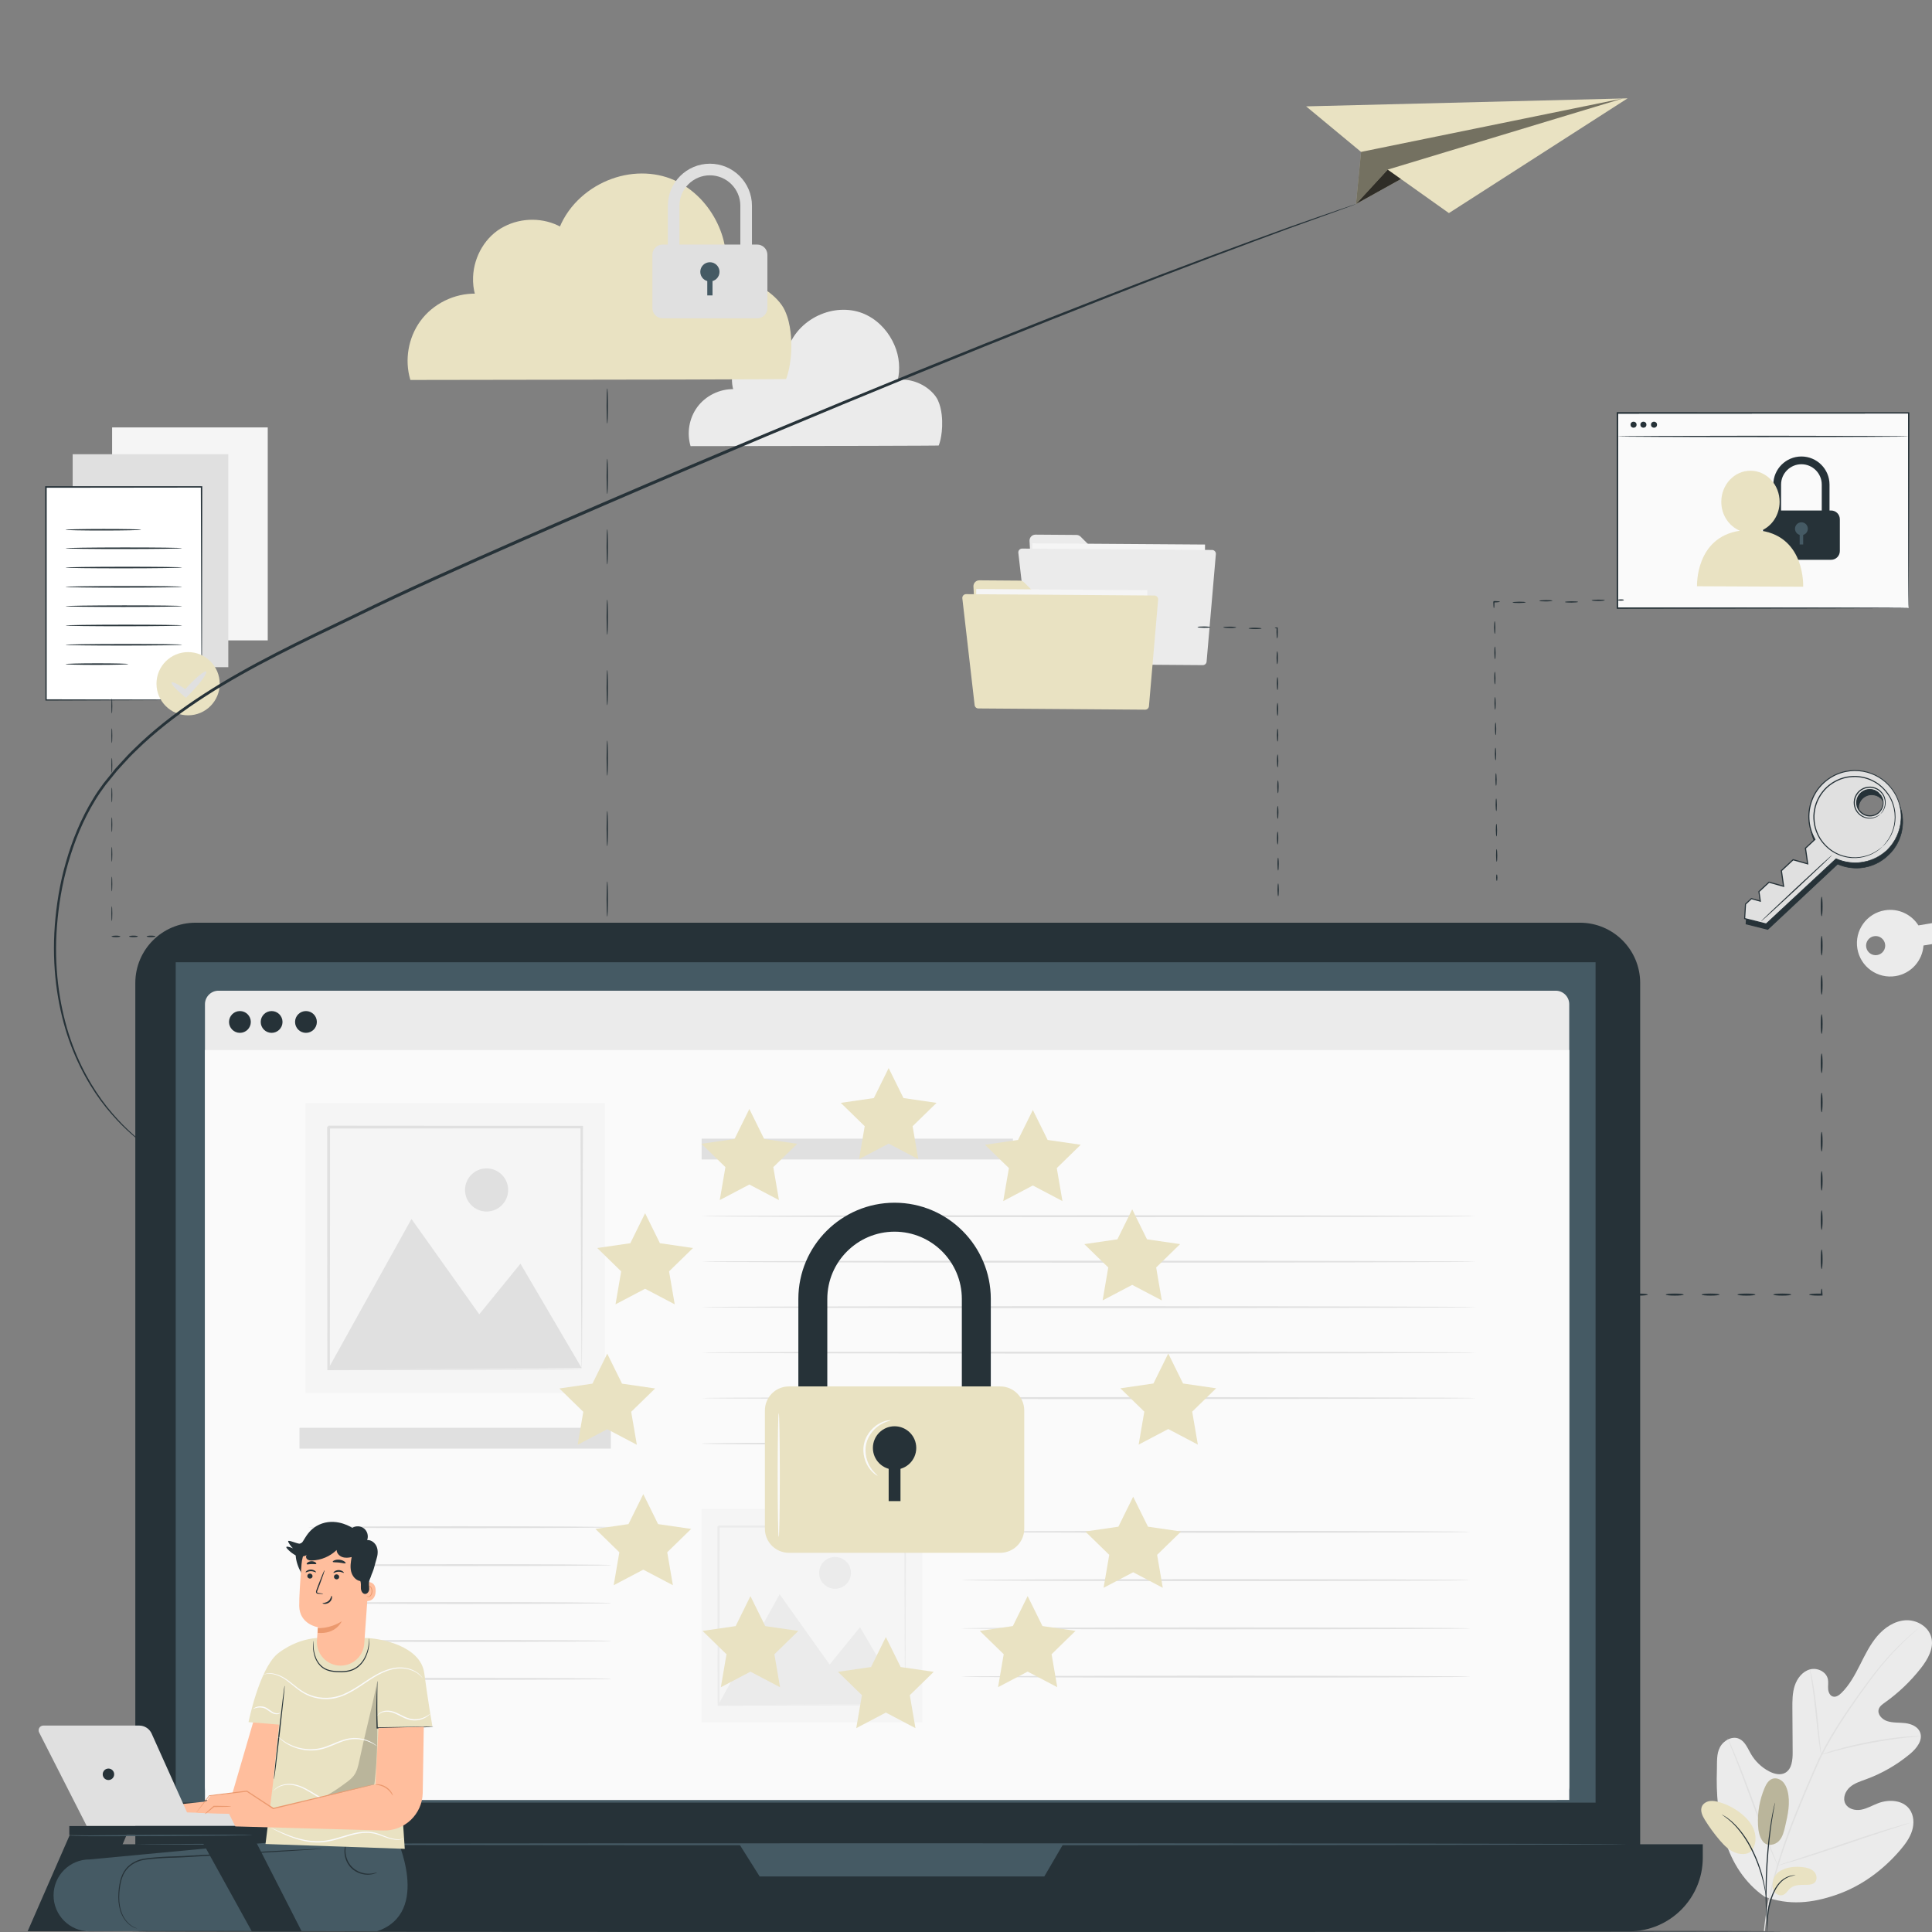 <?xml version="1.0" encoding="iso-8859-1"?>
<!-- Generator: Adobe Illustrator 16.0.0, SVG Export Plug-In . SVG Version: 6.00 Build 0)  -->
<!DOCTYPE svg PUBLIC "-//W3C//DTD SVG 1.1//EN" "http://www.w3.org/Graphics/SVG/1.1/DTD/svg11.dtd">
<svg version="1.1" xmlns="http://www.w3.org/2000/svg" xmlns:xlink="http://www.w3.org/1999/xlink" x="0px" y="0px" width="750px"
	 height="750px" viewBox="0 0 750 750" style="enable-background:new 0 0 750 750;" xml:space="preserve">
<rect x="0" y="0" width="750" height="750" fill="#808080" stroke="none"/>
<g id="Background_Complete">
	<g>
		<rect x="43.522" y="165.923" style="fill:#F5F5F5;" width="60.415" height="82.673"/>
	</g>
	<g>
		<rect x="28.21" y="176.33" style="fill:#E0E0E0;" width="60.415" height="82.673"/>
	</g>
	<g>
		<path style="fill:#EBEBEB;" d="M731.668,353.384c-7.049,1.171-11.813,7.835-10.642,14.885c1.17,7.049,7.835,11.814,14.884,10.642
			c6.03-1.002,10.385-6.023,10.786-11.866l0.005-0.001l3.547-0.589l1.893-3.988l2.77,3.213l4.444-0.739l1.893-3.988l2.771,3.213
			l3.82-0.635l1.153-2.431l1.688,1.958l2.223-0.37l2.443-3.235l-4.188-4.604l-26.423,4.392
			C742.038,354.973,736.962,352.504,731.668,353.384z M724.462,367.698c-0.336-2.022,1.031-3.934,3.053-4.27
			c2.021-0.335,3.934,1.031,4.27,3.053c0.337,2.022-1.03,3.934-3.053,4.27C726.71,371.087,724.798,369.72,724.462,367.698z"/>
	</g>
	<g>
		<g>
			<path style="fill:#EBEBEB;" d="M399.663,209.972l1.854,34.095c0.066,1.215,1.065,2.168,2.282,2.177l61.351,0.45
				c1.271,0.009,2.31-1.014,2.319-2.285l0.194-26.539c0.009-1.277-1.022-2.317-2.3-2.319l-37.732-0.033
				c-0.609,0-1.194-0.243-1.625-0.674l-6.511-6.508c-0.428-0.427-1.006-0.669-1.61-0.674l-15.906-0.116
				C400.651,207.537,399.59,208.648,399.663,209.972z"/>
		</g>
		<g>
			
				<rect x="400.527" y="211.293" transform="matrix(1 0.007 -0.007 1 1.707 -3.174)" style="fill:#F5F5F5;" width="67.036" height="40.058"/>
		</g>
		<g>
			<path style="fill:#EBEBEB;" d="M395.316,214.604l4.813,41.809c0.085,0.743,0.712,1.306,1.46,1.312l65.328,0.479
				c0.772,0.006,1.42-0.584,1.485-1.354l3.596-41.747c0.074-0.86-0.601-1.601-1.464-1.607l-73.736-0.54
				C395.909,212.948,395.214,213.721,395.316,214.604z"/>
		</g>
	</g>
	<g>
		<g>
			<g>
				<g>
					<g>
						<path style="fill:#EBEBEB;" d="M684.961,736.262c-15.552-10.866-19.081-31.033-18.465-49.162
							c0.102-3.026-0.23-6.217,1.209-8.872c1.44-2.654,4.799-4.47,7.508-3.194c2.248,1.058,3.227,3.672,4.484,5.834
							c1.672,2.877,4.164,5.257,7.097,6.778c1.928,1,4.312,1.611,6.214,0.563c2.61-1.44,2.918-5.046,2.899-8.057
							c-0.036-5.609-0.07-11.22-0.105-16.828c-0.019-3.009-0.027-6.082,0.908-8.938c0.937-2.856,3.005-5.511,5.867-6.313
							c2.864-0.802,6.404,0.849,7.009,3.795c0.252,1.226,0.002,2.498,0.086,3.747c0.083,1.25,0.665,2.633,1.852,2.98
							c1.202,0.353,2.406-0.501,3.306-1.382c3.106-3.038,5.215-6.953,7.185-10.847c1.97-3.893,3.883-7.879,6.701-11.193
							s6.718-5.94,11.027-6.186c4.312-0.243,8.903,2.417,9.992,6.648c1.093,4.243-1.383,8.548-4.076,11.982
							c-3.997,5.097-8.725,9.603-13.988,13.334c-0.948,0.674-1.978,1.401-2.34,2.516c-0.653,2.007,1.248,4,3.229,4.659
							c2.243,0.747,4.678,0.514,7.024,0.79s4.89,1.312,5.777,3.529c1.232,3.076-1.341,6.301-3.872,8.413
							c-5.068,4.229-10.857,7.57-17.032,9.832c-2.214,0.811-4.544,1.521-6.329,3.076c-1.786,1.557-2.863,4.261-1.785,6.381
							c1.08,2.122,3.849,2.801,6.167,2.37c2.318-0.43,4.395-1.689,6.605-2.522c4.136-1.562,9.477-1.276,12.126,2.298
							c1.741,2.35,1.895,5.622,1.014,8.423c-0.88,2.801-2.666,5.214-4.563,7.438c-6.629,7.777-15.115,14.039-24.711,17.366
							C703.387,738.848,694.497,739.749,684.961,736.262"/>
					</g>
				</g>
			</g>
		</g>
		<g>
			<g>
				<g>
					<g>
						<g>
							<path style="fill:#E0E0E0;" d="M684.723,749.701c0.657-7.182,2.231-15.663,4.918-24.805
								c2.668-9.149,6.425-18.935,10.705-29.036c1.079-2.521,2.146-5.012,3.197-7.467c1.055-2.447,2.101-4.876,3.271-7.188
								c2.32-4.634,4.904-8.913,7.483-12.897c2.579-3.987,5.172-7.677,7.62-11.109c2.458-3.429,4.809-6.581,7.074-9.362
								c4.515-5.583,8.681-9.646,11.654-12.318c1.484-1.343,2.671-2.345,3.483-3.014c0.392-0.318,0.698-0.567,0.93-0.756
								c0.211-0.167,0.322-0.249,0.328-0.241c0.007,0.007-0.093,0.104-0.292,0.286c-0.223,0.198-0.519,0.461-0.894,0.797
								c-0.789,0.696-1.951,1.725-3.412,3.089c-2.925,2.719-7.033,6.811-11.495,12.408c-2.24,2.789-4.566,5.947-7.004,9.383
								c-2.432,3.442-5.006,7.136-7.567,11.12c-2.561,3.982-5.125,8.252-7.426,12.863c-1.159,2.301-2.194,4.708-3.25,7.163
								c-1.05,2.454-2.114,4.944-3.193,7.464c-4.276,10.093-8.037,19.85-10.726,28.963c-2.703,9.105-4.312,17.545-5.016,24.696"/>
						</g>
					</g>
				</g>
			</g>
		</g>
		<g>
			<g>
				<g>
					<g>
						<g>
							<path style="fill:#E0E0E0;" d="M706.972,681.185c-0.037,0.006-0.14-0.451-0.294-1.283c-0.158-0.832-0.347-2.043-0.559-3.542
								c-0.425-2.996-0.871-7.155-1.347-11.741c-0.475-4.589-0.979-8.729-1.449-11.711c-0.23-1.491-0.43-2.697-0.578-3.528
								c-0.144-0.833-0.205-1.298-0.168-1.307c0.038-0.009,0.17,0.44,0.379,1.262c0.213,0.819,0.472,2.018,0.752,3.505
								c0.571,2.976,1.14,7.126,1.614,11.72c0.457,4.527,0.87,8.622,1.186,11.752c0.151,1.413,0.28,2.604,0.384,3.559
								C706.979,680.71,707.011,681.179,706.972,681.185z"/>
						</g>
					</g>
				</g>
			</g>
		</g>
		<g>
			<g>
				<g>
					<g>
						<g>
							<path style="fill:#E0E0E0;" d="M745.668,673.953c0.001,0.038-0.55,0.103-1.544,0.185c-0.993,0.089-2.431,0.209-4.201,0.414
								c-3.544,0.383-8.421,1.082-13.769,2.09c-5.347,1.018-10.146,2.145-13.594,3.06c-1.729,0.445-3.117,0.844-4.078,1.113
								c-0.961,0.273-1.498,0.407-1.511,0.37c-0.012-0.037,0.504-0.24,1.446-0.579c0.944-0.333,2.319-0.79,4.039-1.287
								c3.431-1.016,8.233-2.207,13.597-3.229c5.362-1.009,10.268-1.65,13.832-1.933c1.781-0.155,3.228-0.216,4.228-0.236
								C745.114,673.905,745.667,673.913,745.668,673.953z"/>
						</g>
					</g>
				</g>
			</g>
		</g>
		<g>
			<g>
				<g>
					<g>
						<g>
							<path style="fill:#E0E0E0;" d="M690.117,724.185c-0.018,0.008-0.108-0.154-0.266-0.472c-0.179-0.379-0.397-0.841-0.661-1.4
								c-0.569-1.218-1.348-3.002-2.279-5.219c-1.867-4.434-4.253-10.638-6.793-17.52c-2.543-6.885-4.867-13.104-6.64-17.568
								c-0.868-2.171-1.583-3.956-2.113-5.283c-0.228-0.576-0.414-1.051-0.567-1.441c-0.124-0.331-0.181-0.51-0.163-0.519
								c0.018-0.007,0.108,0.155,0.266,0.474c0.179,0.378,0.396,0.839,0.661,1.398c0.569,1.218,1.348,3.003,2.279,5.22
								c1.867,4.433,4.253,10.637,6.794,17.522c2.542,6.883,4.867,13.1,6.639,17.566c0.868,2.169,1.582,3.956,2.113,5.282
								c0.228,0.576,0.414,1.052,0.567,1.441C690.078,723.999,690.134,724.177,690.117,724.185z"/>
						</g>
					</g>
				</g>
			</g>
		</g>
		<g>
			<g>
				<g>
					<g>
						<g>
							<path style="fill:#E0E0E0;" d="M741.538,707.612c0.005,0.019-0.172,0.09-0.511,0.21c-0.402,0.135-0.896,0.3-1.493,0.501
								c-1.38,0.447-3.241,1.051-5.507,1.784c-4.649,1.508-11.046,3.664-18.112,6.056c-7.067,2.395-13.491,4.493-18.173,5.905
								c-2.341,0.706-4.24,1.259-5.561,1.614c-0.61,0.16-1.113,0.292-1.522,0.399c-0.351,0.086-0.537,0.121-0.542,0.103
								s0.171-0.091,0.511-0.211c0.4-0.134,0.895-0.299,1.493-0.5c1.379-0.447,3.24-1.05,5.505-1.784
								c4.649-1.507,11.048-3.664,18.115-6.057c7.066-2.394,13.488-4.492,18.17-5.904c2.341-0.707,4.24-1.259,5.562-1.614
								c0.61-0.16,1.113-0.293,1.523-0.4C741.345,707.629,741.531,707.594,741.538,707.612z"/>
						</g>
					</g>
				</g>
			</g>
		</g>
	</g>
	<g>
		<g>
			<g>
				<path style="fill:#EBEBEB;" d="M364.412,172.941c0,0-0.149,0.012-0.456,0.018c-0.324,0.004-0.778,0.01-1.369,0.017
					c-1.23,0.009-3.018,0.02-5.33,0.036c-4.681,0.017-11.47,0.041-19.992,0.071c-17.115,0.026-41.169,0.064-68.997,0.107l-0.187,0
					l-0.053-0.179c-1.428-4.875-0.556-10.589,2.638-14.958c3.182-4.356,8.648-7.133,14.279-6.989l-0.256,0.33
					c-0.413-1.425-0.606-3.031-0.534-4.632c0.214-5.333,3.246-10.485,7.901-12.87c4.595-2.426,10.266-2.336,14.619,0.079
					l-0.357,0.126c2.479-6.05,7.712-10.437,13.391-12.471c5.694-2.069,12.009-1.797,16.973,0.8c4.99,2.557,8.542,6.912,10.509,11.48
					c2.019,4.595,2.296,9.528,1.292,13.765l-0.192-0.219c2.854-0.316,5.615,0.174,7.987,1.144c2.375,0.974,4.394,2.404,5.925,4.061
					c0.763,0.826,1.423,1.721,1.867,2.676c0.441,0.952,0.77,1.907,0.993,2.842c0.458,1.869,0.623,3.621,0.679,5.19
					c0.101,3.146-0.279,5.57-0.622,7.176c-0.186,0.802-0.346,1.405-0.496,1.809C364.488,172.751,364.412,172.941,364.412,172.941"/>
			</g>
		</g>
	</g>
</g>
<g id="Background_Simple" style="display:none;">
	<path style="display:inline;fill:#E0E0E0;" d="M607.298,278.353c-23.915-32.642-66.104-52.993-105.772-44.999
		c-52.397,10.56-85.782,63.545-135.4,83.422c-48.852,19.569-104.3,4.006-156.557,10.225c-22.771,2.709-46.142,10.339-61.454,27.409
		c-14.762,16.458-20.041,39.574-19.929,61.682c0.307,60.609,42.444,130.641,98.932,152.613l9.26,1.615
		c50.609,6.417,158.528,5.776,209.184-0.27s112.663-40.645,146.196-79.089c23.472-26.909,37.187-61.575,41.62-97.006
		C638.403,353.804,631.213,310.995,607.298,278.353z"/>
</g>
<g id="Floor">
	<g>
		<g>
			<path style="fill:#263238;" d="M692.399,749.74c0,0.144-143.772,0.26-321.083,0.26c-177.373,0-321.114-0.116-321.114-0.26
				c0-0.145,143.742-0.261,321.114-0.261C548.626,749.479,692.399,749.596,692.399,749.74z"/>
		</g>
	</g>
</g>
<g id="Plant">
	<g>
		<g>
			<g>
				<path style="fill:#E9E2C2;" d="M684.326,714.829c1.748,2.246,4.876,1.314,6.273-0.18c1.396-1.495,1.913-3.586,2.379-5.578
					c1.064-4.553,2.129-9.325,0.938-13.846c-0.356-1.352-0.936-2.688-1.946-3.652c-1.012-0.966-2.518-1.494-3.85-1.069
					c-1.576,0.503-2.489,2.117-3.132,3.642c-1.888,4.481-2.759,9.387-2.53,14.243C682.565,710.657,682.952,713.022,684.326,714.829"
					/>
			</g>
		</g>
		<g style="opacity:0.2;">
			<g>
				<path d="M684.326,714.829c1.748,2.246,4.876,1.314,6.273-0.18c1.396-1.495,1.913-3.586,2.379-5.578
					c1.064-4.553,2.129-9.325,0.938-13.846c-0.356-1.352-0.936-2.688-1.946-3.652c-1.012-0.966-2.518-1.494-3.85-1.069
					c-1.576,0.503-2.489,2.117-3.132,3.642c-1.888,4.481-2.759,9.387-2.53,14.243C682.565,710.657,682.952,713.022,684.326,714.829"
					/>
			</g>
		</g>
		<g>
			<g>
				<path style="fill:#E9E2C2;" d="M691.028,726.31c2.596-1.511,5.726-1.848,8.709-1.508c1.604,0.182,3.285,0.574,4.427,1.713
					c1.142,1.14,1.453,3.23,0.263,4.319c-0.708,0.648-1.734,0.793-2.694,0.831c-2.317,0.09-4.908-0.188-6.688,1.299
					c-1.016,0.849-1.651,2.206-2.895,2.661c-1.216,0.445-2.646-0.214-3.357-1.295s-0.803-2.474-0.562-3.745
					C688.23,730.585,688.414,727.83,691.028,726.31z"/>
			</g>
		</g>
		<g>
			<g>
				<path style="fill:#E9E2C2;" d="M680.019,718.396c1.663-2.189,1.845-5.27,0.924-7.861c-0.92-2.591-2.813-4.739-4.955-6.463
					c-2.512-2.021-5.422-3.545-8.513-4.46c-1.217-0.359-2.494-0.628-3.75-0.443c-1.256,0.184-2.493,0.894-3.024,2.045
					c-0.786,1.703,0.149,3.674,1.135,5.271c1.735,2.813,3.692,5.488,5.848,7.994c1.733,2.016,3.702,3.991,6.23,4.813
					c2.528,0.823,5.099,0.581,6.327-1.205"/>
			</g>
		</g>
		<g>
			<g>
				<g>
					<path style="fill:#263238;" d="M685.99,749.949c0.031,0,0.062-0.38,0.095-1.065c0.036-0.773,0.081-1.745,0.135-2.9
						c0.073-1.222,0.178-2.676,0.436-4.268c0.257-1.587,0.697-3.315,1.286-5.075c0.613-1.751,1.389-3.353,2.323-4.65
						c0.928-1.303,2.034-2.268,3.091-2.845c1.053-0.588,2.01-0.854,2.674-0.983c0.672-0.104,1.047-0.176,1.046-0.206
						c-0.002-0.03-0.381-0.016-1.072,0.038c-0.686,0.08-1.685,0.305-2.796,0.88c-1.116,0.564-2.292,1.547-3.267,2.878
						c-0.983,1.325-1.788,2.964-2.412,4.746c-0.6,1.791-1.031,3.536-1.271,5.156c-0.239,1.618-0.313,3.087-0.346,4.316
						c-0.03,1.23-0.015,2.225,0.003,2.911C685.933,749.569,685.96,749.948,685.99,749.949z"/>
				</g>
			</g>
		</g>
		<g>
			<g>
				<g>
					<path style="fill:#263238;" d="M686.077,747.718c0.016-0.001,0.016-0.171,0.004-0.492c-0.02-0.369-0.045-0.833-0.075-1.403
						c-0.064-1.218-0.153-2.98-0.197-5.16c-0.112-4.358-0.042-10.387,0.349-17.028c0.396-6.645,1.062-12.636,1.727-16.944
						c0.154-1.079,0.315-2.052,0.471-2.904c0.146-0.854,0.27-1.589,0.395-2.186c0.105-0.562,0.191-1.019,0.259-1.381
						c0.055-0.317,0.076-0.485,0.062-0.489c-0.015-0.003-0.064,0.158-0.146,0.469c-0.09,0.359-0.202,0.811-0.34,1.366
						c-0.151,0.592-0.3,1.324-0.469,2.176c-0.179,0.85-0.361,1.821-0.535,2.899c-0.746,4.308-1.462,10.31-1.858,16.968
						c-0.391,6.655-0.413,12.698-0.222,17.064c0.085,2.184,0.221,3.947,0.338,5.163c0.063,0.568,0.115,1.031,0.156,1.398
						C686.034,747.553,686.062,747.72,686.077,747.718z"/>
				</g>
			</g>
		</g>
		<g>
			<g>
				<g>
					<path style="fill:#263238;" d="M685.518,736.093c0.03-0.003-0.001-0.523-0.084-1.466c-0.102-0.939-0.3-2.294-0.649-3.949
						c-0.365-1.65-0.858-3.606-1.585-5.722c-0.695-2.125-1.62-4.411-2.766-6.726c-2.248-4.661-5.172-8.416-7.666-10.708
						c-0.589-0.611-1.232-1.042-1.751-1.469c-0.268-0.204-0.505-0.409-0.745-0.569c-0.24-0.147-0.464-0.286-0.671-0.414
						c-0.808-0.494-1.259-0.754-1.274-0.728c-0.064,0.099,1.809,1.077,4.229,3.404c2.411,2.323,5.257,6.056,7.487,10.677
						c1.135,2.295,2.064,4.559,2.776,6.662c0.742,2.094,1.263,4.028,1.664,5.66c0.386,1.636,0.63,2.976,0.782,3.903
						C685.4,735.58,685.489,736.096,685.518,736.093z"/>
				</g>
			</g>
		</g>
	</g>
</g>
<g id="User">
	<g>
		<g>
			<g>
				<g>
					<g>
						<rect x="627.869" y="160.315" style="fill:#FAFAFA;" width="113.057" height="75.722"/>
					</g>
				</g>
			</g>
		</g>
		<g>
			<g>
				<g>
					<g>
						<path style="fill:#263238;" d="M710.217,206.238h-3.013v-18.124c0-4.353-3.541-7.895-7.895-7.895s-7.895,3.542-7.895,7.895
							v18.124h-3.014v-18.124c0-6.014,4.894-10.907,10.908-10.907c6.014,0,10.907,4.894,10.907,10.907V206.238z"/>
					</g>
				</g>
				<g>
					<g>
						<path style="fill:#263238;" d="M710.831,217.312h-23.042c-1.873,0-3.392-1.519-3.392-3.393v-12.351
							c0-1.874,1.519-3.393,3.392-3.393h23.042c1.874,0,3.392,1.519,3.392,3.393v12.351
							C714.222,215.793,712.705,217.312,710.831,217.312z"/>
					</g>
				</g>
				<g>
					<g>
						<g>
							<path style="fill:#455A64;" d="M699.31,207.743c-1.377,0-2.493-1.116-2.493-2.492c0-1.377,1.116-2.493,2.493-2.493
								s2.492,1.116,2.492,2.493C701.802,206.627,700.687,207.743,699.31,207.743"/>
						</g>
					</g>
					<g>
						<g>
							<rect x="698.63" y="206.238" style="fill:#455A64;" width="1.359" height="5.127"/>
						</g>
					</g>
				</g>
			</g>
		</g>
		<g>
			<g>
				<g>
					<path style="fill:#E9E2C2;" d="M683.653,206.022c4.188-1.757,7.167-6.076,7.191-11.166c0.027-6.667-5.019-12.096-11.271-12.124
						c-6.25-0.028-11.341,5.353-11.368,12.02c-0.021,5.137,2.979,9.508,7.213,11.271c-17.419,2.625-16.63,21.557-16.63,21.557
						l41.192,0.189C699.981,227.769,700.92,208.631,683.653,206.022z"/>
				</g>
			</g>
		</g>
		<g>
			<g>
				<g>
					<g>
						<g>
							<path style="fill:#263238;" d="M740.925,236.037c0,0-0.014-0.477-0.021-1.382c-0.006-0.916-0.014-2.254-0.023-4
								c-0.012-3.511-0.03-8.652-0.053-15.234c-0.026-13.157-0.064-32.061-0.109-55.106l0.207,0.208
								c-31.157,0.015-70.455,0.033-113.048,0.052h-0.009l0.26-0.26c-0.008,26.977-0.016,52.629-0.021,75.722l-0.238-0.238
								c33.271,0.048,61.504,0.089,81.434,0.117c9.972,0.027,17.863,0.049,23.275,0.064c2.699,0.013,4.777,0.022,6.195,0.028
								c0.697,0.007,1.229,0.011,1.602,0.015C740.736,236.027,740.925,236.037,740.925,236.037s-0.172,0.01-0.523,0.014
								c-0.365,0.004-0.889,0.009-1.574,0.015c-1.406,0.007-3.469,0.016-6.146,0.028c-5.401,0.016-13.273,0.037-23.223,0.064
								c-19.967,0.028-48.254,0.069-81.59,0.117l-0.239,0.001v-0.239c-0.007-23.093-0.014-48.745-0.021-75.722l-0.001-0.26h0.262
								h0.009c42.593,0.02,81.891,0.038,113.048,0.052h0.209v0.208c-0.046,23.099-0.084,42.047-0.109,55.235
								c-0.023,6.563-0.041,11.688-0.053,15.188c-0.011,1.729-0.019,3.054-0.023,3.96
								C740.941,235.59,740.925,236.037,740.925,236.037z"/>
						</g>
					</g>
				</g>
			</g>
		</g>
		<g>
			<g>
				<path style="fill:#263238;" d="M740.901,169.412c0,0.144-25.294,0.26-56.487,0.26c-31.205,0-56.492-0.117-56.492-0.26
					c0-0.144,25.287-0.261,56.492-0.261C715.607,169.151,740.901,169.268,740.901,169.412z"/>
			</g>
		</g>
		<g>
			<g>
				<circle style="fill:#263238;" cx="634.145" cy="164.871" r="1.168"/>
			</g>
			<g>
				<circle style="fill:#263238;" cx="637.972" cy="164.871" r="1.168"/>
			</g>
			<g>
				<circle style="fill:#263238;" cx="642.085" cy="164.871" r="1.168"/>
			</g>
		</g>
		<g>
			<g>
				<g>
					<g>
						<g>
							<path style="fill:#263238;" d="M740.925,236.037c0,0-0.014-0.477-0.021-1.382c-0.006-0.916-0.014-2.254-0.023-4
								c-0.012-3.511-0.03-8.652-0.053-15.234c-0.026-13.157-0.064-32.061-0.109-55.106l0.207,0.208
								c-31.157,0.015-70.455,0.033-113.048,0.052h-0.009l0.26-0.26c-0.008,26.977-0.016,52.629-0.021,75.722l-0.238-0.238
								c33.271,0.048,61.504,0.089,81.434,0.117c9.972,0.027,17.863,0.049,23.275,0.064c2.699,0.013,4.777,0.022,6.195,0.028
								c0.697,0.007,1.229,0.011,1.602,0.015C740.736,236.027,740.925,236.037,740.925,236.037s-0.172,0.01-0.523,0.014
								c-0.365,0.004-0.889,0.009-1.574,0.015c-1.406,0.007-3.469,0.016-6.146,0.028c-5.401,0.016-13.273,0.037-23.223,0.064
								c-19.967,0.028-48.254,0.069-81.59,0.117l-0.239,0.001v-0.239c-0.007-23.093-0.014-48.745-0.021-75.722l-0.001-0.26h0.262
								h0.009c42.593,0.02,81.891,0.038,113.048,0.052h0.209v0.208c-0.046,23.099-0.084,42.047-0.109,55.235
								c-0.023,6.563-0.041,11.688-0.053,15.188c-0.011,1.729-0.019,3.054-0.023,3.96
								C740.941,235.59,740.925,236.037,740.925,236.037z"/>
						</g>
					</g>
				</g>
			</g>
		</g>
	</g>
	<g>
		<g>
			<g>
				
					<ellipse transform="matrix(-1 0.008 -0.008 -1 1260.249 461.082)" style="fill:#263238;" cx="629.155" cy="233.189" rx="1.162" ry="0.26"/>
			</g>
		</g>
		<g>
			<g>
				
					<ellipse transform="matrix(-1 0.008 -0.008 -1 1242.666 461.334)" style="fill:#263238;" cx="620.369" cy="233.264" rx="2.541" ry="0.261"/>
			</g>
		</g>
		<g>
			<g>
				
					<ellipse transform="matrix(-1 0.009 -0.009 -1 1222.356 461.534)" style="fill:#263238;" cx="610.203" cy="233.35" rx="2.542" ry="0.261"/>
			</g>
		</g>
		<g>
			<g>
				
					<ellipse transform="matrix(-1 0.008 -0.008 -1 1202.004 461.847)" style="fill:#263238;" cx="600.037" cy="233.435" rx="2.542" ry="0.261"/>
			</g>
		</g>
		<g>
			<g>
				
					<ellipse transform="matrix(-1 0.009 -0.009 -1 1181.692 462.048)" style="fill:#263238;" cx="589.87" cy="233.521" rx="2.542" ry="0.26"/>
			</g>
		</g>
		<g>
			<g>
				<path style="fill:#263238;" d="M579.944,236.104c-0.134,0-0.251-1.117-0.263-2.498c0.479-0.525,0.132-0.146,0.24-0.262
					l0.002-0.001h0.002l0.003,0h0.008l0.016,0h0.029h0.06l0.117,0l0.231,0.002c0.139,0.003,0.28,0.007,0.437,0.011
					c0.277,0.011,0.528,0.028,0.738,0.049c0.421,0.044,0.682,0.107,0.682,0.179c0.001,0.072-0.258,0.139-0.679,0.19
					c-0.211,0.025-0.461,0.047-0.738,0.062c-0.154,0.007-0.297,0.012-0.435,0.019l-0.232,0.007l-0.117,0.001l-0.06,0.001h-0.03
					h-0.015h-0.008h-0.003l-0.003,0h-0.001c0.106-0.117-0.24,0.262,0.239-0.262C580.176,234.983,580.078,236.104,579.944,236.104z"
					/>
			</g>
		</g>
		<g>
			<g>
				
					<ellipse transform="matrix(0.009 1 -1 0.009 818.514 -338.591)" style="fill:#263238;" cx="580.006" cy="243.475" rx="2.457" ry="0.242"/>
			</g>
		</g>
		<g>
			<g>
				
					<ellipse transform="matrix(0.009 1 -1 0.009 828.422 -328.932)" style="fill:#263238;" cx="580.089" cy="253.301" rx="2.456" ry="0.242"/>
			</g>
		</g>
		<g>
			<g>
				
					<ellipse transform="matrix(0.009 1 -1 0.009 838.215 -319.323)" style="fill:#263238;" cx="580.171" cy="263.127" rx="2.457" ry="0.241"/>
			</g>
		</g>
		<g>
			<g>
				
					<ellipse transform="matrix(0.009 1 -1 0.009 848.123 -309.666)" style="fill:#263238;" cx="580.254" cy="272.954" rx="2.456" ry="0.241"/>
			</g>
		</g>
		<g>
			<g>
				
					<ellipse transform="matrix(0.009 1 -1 0.009 858.148 -299.953)" style="fill:#263238;" cx="580.338" cy="282.781" rx="2.456" ry="0.243"/>
			</g>
		</g>
		<g>
			<g>
				
					<ellipse transform="matrix(0.009 1 -1 0.009 867.94 -290.35)" style="fill:#263238;" cx="580.42" cy="292.607" rx="2.457" ry="0.242"/>
			</g>
		</g>
		<g>
			<g>
				
					<ellipse transform="matrix(0.009 1 -1 0.009 877.964 -280.634)" style="fill:#263238;" cx="580.504" cy="302.434" rx="2.456" ry="0.243"/>
			</g>
		</g>
		<g>
			<g>
				
					<ellipse transform="matrix(0.009 1 -1 0.009 887.873 -270.973)" style="fill:#263238;" cx="580.586" cy="312.26" rx="2.457" ry="0.242"/>
			</g>
		</g>
		<g>
			<g>
				
					<ellipse transform="matrix(0.009 1 -1 0.009 897.781 -261.314)" style="fill:#263238;" cx="580.669" cy="322.087" rx="2.457" ry="0.242"/>
			</g>
		</g>
		<g>
			<g>
				
					<ellipse transform="matrix(0.009 1 -1 0.009 907.69 -251.654)" style="fill:#263238;" cx="580.752" cy="331.913" rx="2.457" ry="0.243"/>
			</g>
		</g>
		<g>
			<g>
				
					<ellipse transform="matrix(0.009 1 -1 0.009 916.354 -243.196)" style="fill:#263238;" cx="580.825" cy="340.533" rx="1.25" ry="0.242"/>
			</g>
		</g>
	</g>
</g>
<g id="Document">
	<g>
		<g>
			<g>
				<g>
					<g>
						<g>
							<rect x="17.857" y="189.027" style="fill:#FFFFFF;" width="60.415" height="82.673"/>
						</g>
						<g>
							<g>
								<path style="fill:#263238;" d="M78.302,271.678c0,0-0.01-0.143-0.016-0.407c-0.004-0.283-0.009-0.668-0.017-1.17
									c-0.008-1.046-0.021-2.558-0.036-4.519c-0.02-3.957-0.049-9.708-0.085-16.982c-0.044-14.55-0.105-35.181-0.179-59.596
									l0.273,0.273c-18.194,0.021-38.738,0.046-60.408,0.072h-0.006l0.301-0.302c0.001,30.88,0.003,59.469,0.004,82.673
									l-0.246-0.245c18.273,0.04,33.344,0.073,43.87,0.096c5.257,0.023,9.378,0.042,12.208,0.054
									c1.396,0.011,2.468,0.02,3.217,0.026C77.913,271.661,78.302,271.678,78.302,271.678s-0.354,0.018-1.067,0.027
									c-0.738,0.007-1.795,0.017-3.171,0.03c-2.817,0.017-6.919,0.041-12.153,0.072c-10.563,0.038-25.687,0.093-44.024,0.16
									l-0.246,0.001l0-0.247c-0.032-23.204-0.072-51.792-0.115-82.673l0-0.302h0.301h0.007c21.67-0.005,42.214-0.011,60.408-0.015
									h0.274l0,0.273c-0.038,24.488-0.07,45.181-0.093,59.774c-0.026,7.247-0.046,12.979-0.061,16.92
									c-0.013,1.937-0.023,3.43-0.03,4.464c-0.006,0.488-0.011,0.864-0.015,1.14C78.313,271.557,78.308,271.684,78.302,271.678z"
									/>
							</g>
						</g>
					</g>
					<g>
						<g>
							
								<ellipse transform="matrix(1 -7.317842e-004 7.317842e-004 1 -0.15 0.029)" style="fill:#263238;" cx="40.108" cy="205.649" rx="14.679" ry="0.301"/>
						</g>
					</g>
					<g>
						<g>
							
								<ellipse transform="matrix(1 -7.231749e-004 7.231749e-004 1 -0.154 0.035)" style="fill:#263238;" cx="48.052" cy="212.827" rx="22.619" ry="0.302"/>
						</g>
					</g>
					<g>
						<g>
							
								<ellipse transform="matrix(1 -7.123812e-004 7.123812e-004 1 -0.157 0.034)" style="fill:#263238;" cx="48.057" cy="220.321" rx="22.619" ry="0.302"/>
						</g>
					</g>
					<g>
						<g>
							
								<ellipse transform="matrix(1 -7.231749e-004 7.231749e-004 1 -0.165 0.035)" style="fill:#263238;" cx="48.063" cy="227.816" rx="22.619" ry="0.302"/>
						</g>
					</g>
					<g>
						<g>
							
								<ellipse transform="matrix(1 -7.231671e-004 7.231671e-004 1 -0.17 0.035)" style="fill:#263238;" cx="48.068" cy="235.31" rx="22.619" ry="0.302"/>
						</g>
					</g>
					<g>
						<g>
							
								<ellipse transform="matrix(1 -7.123812e-004 7.123812e-004 1 -0.173 0.034)" style="fill:#263238;" cx="48.073" cy="242.805" rx="22.619" ry="0.302"/>
						</g>
					</g>
					<g>
						<g>
							
								<ellipse transform="matrix(1 -7.231749e-004 7.231749e-004 1 -0.181 0.035)" style="fill:#263238;" cx="48.079" cy="250.299" rx="22.619" ry="0.302"/>
						</g>
					</g>
					<g>
						<g>
							
								<ellipse transform="matrix(1 -7.229204e-004 7.229204e-004 1 -0.186 0.027)" style="fill:#263238;" cx="37.624" cy="257.801" rx="12.158" ry="0.301"/>
						</g>
					</g>
				</g>
			</g>
		</g>
		<g>
			<g>
				<circle style="fill:#E9E2C2;" cx="73.018" cy="265.417" r="12.271"/>
			</g>
			<g>
				<g>
					<path style="fill:#E0E0E0;" d="M80.056,260.686c0.526,0.491-1.884,3.925-5.382,7.67c-0.563,0.603-1.12,1.176-1.649,1.702
						l-0.849,0.843l-0.844-0.708c-3.053-2.564-5.049-4.762-4.679-5.238s2.99,0.921,6.225,3.252l-1.693,0.134
						c0.489-0.565,1.023-1.159,1.586-1.762C76.269,262.833,79.531,260.195,80.056,260.686z"/>
				</g>
			</g>
		</g>
	</g>
	<g>
		<g>
			<g>
				<ellipse style="fill:#263238;" cx="43.41" cy="274.084" rx="0.178" ry="2.878"/>
			</g>
		</g>
		<g>
			<g>
				<ellipse style="fill:#263238;" cx="43.41" cy="285.597" rx="0.178" ry="2.878"/>
			</g>
		</g>
		<g>
			<g>
				<ellipse style="fill:#263238;" cx="43.41" cy="297.11" rx="0.178" ry="2.878"/>
			</g>
		</g>
		<g>
			<g>
				<ellipse style="fill:#263238;" cx="43.41" cy="308.623" rx="0.178" ry="2.878"/>
			</g>
		</g>
		<g>
			<g>
				<ellipse style="fill:#263238;" cx="43.41" cy="320.136" rx="0.178" ry="2.878"/>
			</g>
		</g>
		<g>
			<g>
				<ellipse style="fill:#263238;" cx="43.41" cy="331.649" rx="0.178" ry="2.878"/>
			</g>
		</g>
		<g>
			<g>
				<ellipse style="fill:#263238;" cx="43.41" cy="343.162" rx="0.178" ry="2.878"/>
			</g>
		</g>
		<g>
			<g>
				<ellipse style="fill:#263238;" cx="43.41" cy="354.675" rx="0.178" ry="2.878"/>
			</g>
		</g>
		<g>
			<g>
				<path style="fill:#263238;" d="M46.701,363.511c0,0.165-0.763,0.299-1.705,0.299c-0.724,0-1.342-0.08-1.585-0.191l-0.076-0.035
					l0.011-0.073c0.02-0.132,0.042-0.202,0.064-0.202c0.022,0,0.044,0.069,0.064,0.202l-0.064-0.108
					c0.244-0.112,0.862-0.192,1.585-0.192C45.938,363.21,46.701,363.345,46.701,363.511z"/>
			</g>
		</g>
		<g>
			<g>
				<ellipse style="fill:#263238;" cx="51.815" cy="363.511" rx="1.705" ry="0.299"/>
			</g>
		</g>
		<g>
			<g>
				<ellipse style="fill:#263238;" cx="58.635" cy="363.511" rx="1.705" ry="0.299"/>
			</g>
		</g>
		<g>
			<g>
				<ellipse style="fill:#263238;" cx="65.455" cy="363.511" rx="1.705" ry="0.299"/>
			</g>
		</g>
		<g>
			<g>
				<ellipse style="fill:#263238;" cx="72.275" cy="363.511" rx="1.705" ry="0.299"/>
			</g>
		</g>
	</g>
</g>
<g id="Cloud">
	<g>
		<g>
			<g>
				<ellipse style="fill:#263238;" cx="235.731" cy="157.602" rx="0.26" ry="6.832"/>
			</g>
		</g>
		<g>
			<g>
				<ellipse style="fill:#263238;" cx="235.731" cy="184.933" rx="0.26" ry="6.835"/>
			</g>
		</g>
		<g>
			<g>
				<ellipse style="fill:#263238;" cx="235.731" cy="212.271" rx="0.26" ry="6.832"/>
			</g>
		</g>
		<g>
			<g>
				<ellipse style="fill:#263238;" cx="235.731" cy="239.601" rx="0.26" ry="6.833"/>
			</g>
		</g>
		<g>
			<g>
				<ellipse style="fill:#263238;" cx="235.731" cy="266.943" rx="0.26" ry="6.839"/>
			</g>
		</g>
		<g>
			<g>
				<ellipse style="fill:#263238;" cx="235.731" cy="294.3" rx="0.26" ry="6.835"/>
			</g>
		</g>
		<g>
			<g>
				<ellipse style="fill:#263238;" cx="235.731" cy="321.643" rx="0.26" ry="6.835"/>
			</g>
		</g>
		<g>
			<g>
				<ellipse style="fill:#263238;" cx="235.731" cy="348.991" rx="0.26" ry="6.841"/>
			</g>
		</g>
	</g>
	<g>
		<g>
			<g>
				<g>
					<path style="fill:#E9E2C2;" d="M305.163,147.123c0,0-0.227,0.018-0.691,0.027c-0.491,0.006-1.178,0.016-2.073,0.027
						c-1.862,0.013-4.568,0.03-8.07,0.054c-7.087,0.025-17.367,0.062-30.269,0.107c-25.914,0.04-62.333,0.096-104.467,0.162
						l-0.282,0l-0.08-0.271c-2.163-7.382-0.841-16.032,3.993-22.647c4.818-6.597,13.094-10.8,21.62-10.582l-0.387,0.5
						c-0.626-2.157-0.918-4.59-0.809-7.014c0.323-8.075,4.914-15.875,11.962-19.486c6.957-3.673,15.544-3.537,22.135,0.119
						l-0.54,0.191c3.755-9.161,11.678-15.803,20.273-18.882c8.621-3.133,18.182-2.721,25.699,1.211
						c7.556,3.871,12.933,10.464,15.912,17.382c3.056,6.957,3.479,14.426,1.957,20.84l-0.292-0.332
						c4.321-0.478,8.502,0.264,12.093,1.733c3.599,1.475,6.652,3.64,8.971,6.148c1.154,1.25,2.154,2.606,2.826,4.05
						c0.668,1.441,1.166,2.887,1.503,4.304c0.695,2.83,0.944,5.483,1.029,7.859c0.152,4.763-0.423,8.434-0.942,10.865
						c-0.28,1.215-0.524,2.127-0.749,2.738C305.277,146.835,305.163,147.123,305.163,147.123"/>
				</g>
			</g>
		</g>
		<g>
			<g>
				<g>
					<g>
						<path style="fill:#E0E0E0;" d="M291.91,107.005h-4.51V79.876c0-6.517-5.302-11.817-11.816-11.817
							c-6.517,0-11.818,5.301-11.818,11.817v27.129h-4.511V79.876c0-9.003,7.325-16.328,16.329-16.328
							c9.003,0,16.327,7.325,16.327,16.328V107.005z"/>
					</g>
				</g>
				<g>
					<g>
						<path style="fill:#E0E0E0;" d="M293.933,123.581h-36.702c-2.194,0-3.973-1.778-3.973-3.973V98.91
							c0-2.195,1.779-3.973,3.973-3.973h36.702c2.194,0,3.972,1.778,3.972,3.973v20.698
							C297.905,121.802,296.127,123.581,293.933,123.581z"/>
					</g>
				</g>
				<g>
					<g>
						<g>
							<path style="fill:#455A64;" d="M275.582,109.259c-2.06,0-3.731-1.671-3.731-3.732c0-2.061,1.671-3.731,3.731-3.731
								c2.061,0,3.732,1.671,3.732,3.731C279.314,107.588,277.643,109.259,275.582,109.259"/>
						</g>
					</g>
					<g>
						<g>
							<rect x="274.563" y="107.005" style="fill:#455A64;" width="2.037" height="7.674"/>
						</g>
					</g>
				</g>
			</g>
		</g>
	</g>
</g>
<g id="Key">
	<g>
		<g>
			<g>
				<path style="fill:#263238;" d="M732.934,332.165c7.237-6.752,7.631-18.094,0.879-25.333c-6.754-7.238-18.096-7.631-25.333-0.878
					c-6.19,5.776-7.369,14.907-3.356,21.958l-3.646,3.402l0.871,6.053l-5.66-1.586l-4.563,4.257l0.872,6.053l-5.66-1.586
					l-3.922,3.659l0.531,3.689l-3.45-0.967l-2.281,2.13l-0.342,5.605l8.361,2.105l27.131-25.313
					C719.748,338.276,727.499,337.236,732.934,332.165z M730.284,310.124c1.938,2.077,1.824,5.33-0.251,7.267
					c-2.077,1.937-5.33,1.824-7.268-0.252c-1.937-2.077-1.824-5.33,0.252-7.267C725.093,307.935,728.347,308.048,730.284,310.124z"
					/>
			</g>
			<g>
				<g>
					<path style="fill:none;" d="M732.934,332.165c7.237-6.752,7.631-18.094,0.879-25.333c-6.754-7.238-18.096-7.631-25.333-0.878
						c-6.19,5.776-7.369,14.907-3.356,21.958l-3.646,3.402l0.871,6.053l-5.66-1.586l-4.563,4.257l0.872,6.053l-5.66-1.586
						l-3.922,3.659l0.531,3.689l-3.45-0.967l-2.281,2.13l-0.342,5.605l8.361,2.105l27.131-25.313
						C719.748,338.276,727.499,337.236,732.934,332.165z M730.284,310.124c1.938,2.077,1.824,5.33-0.251,7.267
						c-2.077,1.937-5.33,1.824-7.268-0.252c-1.937-2.077-1.824-5.33,0.252-7.267C725.093,307.935,728.347,308.048,730.284,310.124z"
						/>
				</g>
				<g>
					<g>
						<path style="fill:#263238;" d="M730.284,310.124c-0.032,0.034-0.335-0.313-1.021-0.735c-0.673-0.413-1.814-0.87-3.235-0.71
							c-1.395,0.131-3.054,1.026-3.894,2.71c-0.866,1.634-0.7,4.022,0.795,5.597c1.466,1.602,3.838,1.933,5.528,1.182
							c1.738-0.721,2.747-2.314,2.975-3.697c0.257-1.407-0.12-2.577-0.484-3.277C730.573,310.48,730.248,310.154,730.284,310.124
							c0.012-0.011,0.096,0.065,0.246,0.222c0.153,0.153,0.356,0.406,0.569,0.763c0.424,0.698,0.875,1.911,0.644,3.415
							c-0.2,1.477-1.248,3.219-3.124,4.023c-0.917,0.403-2.014,0.555-3.09,0.347c-1.081-0.188-2.127-0.758-2.928-1.603
							c-0.787-0.857-1.282-1.94-1.396-3.032c-0.133-1.088,0.095-2.171,0.561-3.058c0.933-1.815,2.742-2.74,4.229-2.838
							c1.517-0.127,2.694,0.407,3.362,0.879c0.341,0.236,0.579,0.456,0.722,0.62C730.225,310.024,730.295,310.113,730.284,310.124z"
							/>
					</g>
				</g>
				<g>
					<g>
						<path style="fill:#263238;" d="M732.934,332.165c0,0-0.083,0.088-0.258,0.248c-0.188,0.169-0.45,0.401-0.79,0.704
							c-0.737,0.565-1.841,1.42-3.469,2.205c-1.621,0.777-3.766,1.496-6.369,1.712c-2.592,0.195-5.661-0.137-8.738-1.494
							l0.148-0.025c-6.993,6.548-16.297,15.258-27.086,25.36l-0.081,0.075l-0.106-0.027c-2.625-0.657-5.461-1.368-8.363-2.096
							l-0.168-0.042l0.01-0.174c0.105-1.748,0.221-3.665,0.337-5.606l0.005-0.085l0.063-0.059c0.708-0.661,1.492-1.394,2.281-2.131
							l0.089-0.083l0.117,0.033c1.074,0.301,2.258,0.631,3.449,0.965l-0.274,0.241c-0.166-1.152-0.35-2.416-0.533-3.688
							l-0.016-0.114l0.084-0.079c1.231-1.15,2.569-2.4,3.92-3.66l0.091-0.085l0.12,0.033c1.787,0.5,3.716,1.041,5.659,1.585
							l-0.28,0.247c-0.276-1.918-0.573-3.979-0.872-6.053l-0.017-0.116l0.086-0.08c0.382-0.356,0.795-0.742,1.209-1.128
							c1.125-1.049,2.243-2.092,3.354-3.128l0.093-0.085l0.12,0.033c1.903,0.534,3.79,1.063,5.659,1.587l-0.28,0.246
							c-0.293-2.039-0.583-4.057-0.87-6.053l-0.016-0.115l0.084-0.079c1.229-1.145,2.445-2.279,3.648-3.4l-0.041,0.268
							c-1.412-2.538-2.225-5.354-2.33-8.161c-0.058-1.4,0.025-2.797,0.297-4.147c0.232-1.357,0.667-2.66,1.194-3.898
							c2.149-4.979,6.487-8.563,11.142-10.005c4.68-1.484,9.585-0.89,13.417,1.014c3.889,1.877,6.645,5.033,8.25,8.242
							c1.568,3.26,2.027,6.59,1.763,9.407c-0.233,2.833-1.083,5.165-2.011,6.901c-0.114,0.219-0.226,0.432-0.333,0.638
							c-0.127,0.196-0.25,0.385-0.369,0.569c-0.244,0.363-0.447,0.718-0.68,1.017c-0.484,0.583-0.855,1.106-1.221,1.471
							c-0.356,0.356-0.631,0.63-0.829,0.827C733.037,332.078,732.934,332.165,732.934,332.165s0.084-0.106,0.262-0.299
							c0.19-0.203,0.455-0.485,0.798-0.851c0.354-0.372,0.715-0.9,1.185-1.486c0.227-0.3,0.423-0.657,0.66-1.02
							c0.115-0.184,0.235-0.374,0.358-0.569c0.104-0.207,0.212-0.418,0.322-0.637c0.9-1.732,1.717-4.048,1.926-6.848
							c0.24-2.785-0.236-6.064-1.795-9.265c-1.599-3.149-4.321-6.239-8.146-8.064c-3.767-1.854-8.577-2.419-13.153-0.953
							c-4.551,1.423-8.786,4.94-10.877,9.808c-0.512,1.211-0.935,2.483-1.159,3.81c-0.264,1.318-0.344,2.684-0.284,4.05
							c0.106,2.741,0.902,5.488,2.282,7.963l0.085,0.151l-0.126,0.117c-1.202,1.123-2.417,2.257-3.645,3.404l0.067-0.193
							c0.288,1.996,0.579,4.014,0.873,6.053l0.049,0.338l-0.329-0.092c-1.87-0.523-3.756-1.052-5.659-1.585l0.213-0.052
							c-1.11,1.037-2.229,2.08-3.354,3.129c-0.414,0.386-0.827,0.772-1.209,1.128l0.068-0.196c0.298,2.075,0.595,4.135,0.871,6.053
							l0.048,0.34l-0.329-0.093c-1.945-0.545-3.873-1.086-5.659-1.588l0.211-0.051c-1.351,1.259-2.69,2.508-3.923,3.657l0.066-0.192
							c0.184,1.273,0.364,2.537,0.53,3.689l0.048,0.332l-0.322-0.09c-1.192-0.335-2.375-0.667-3.449-0.969l0.206-0.05
							c-0.791,0.736-1.575,1.468-2.284,2.128l0.067-0.143c-0.12,1.942-0.238,3.858-0.346,5.606l-0.158-0.216
							c2.901,0.733,5.736,1.45,8.359,2.112l-0.187,0.048c10.825-10.063,20.159-18.74,27.177-25.263l0.065-0.061l0.082,0.036
							c3.022,1.354,6.048,1.703,8.611,1.531c2.576-0.192,4.705-0.882,6.322-1.633c1.625-0.757,2.734-1.587,3.485-2.132
							c0.349-0.29,0.617-0.512,0.811-0.673C732.833,332.234,732.934,332.165,732.934,332.165z"/>
					</g>
				</g>
			</g>
		</g>
		<g>
			<g>
				<path style="fill:#E0E0E0;" d="M732.333,330.13c7.238-6.752,7.632-18.094,0.879-25.333c-6.752-7.238-18.094-7.631-25.332-0.878
					c-6.191,5.776-7.369,14.907-3.356,21.958l-0.005,0.005l-3.643,3.397l0.871,6.054l-5.659-1.586l-4.563,4.257l0.871,6.053
					l-5.659-1.586l-3.922,3.659l0.53,3.689l-3.448-0.967l-2.283,2.13l-0.342,5.606l8.361,2.104l27.132-25.312
					C719.148,336.242,726.897,335.202,732.333,330.13z M729.683,308.09c1.938,2.076,1.824,5.33-0.252,7.267
					c-2.076,1.937-5.329,1.824-7.267-0.252c-1.938-2.076-1.825-5.33,0.252-7.267C724.493,305.901,727.746,306.014,729.683,308.09z"
					/>
			</g>
			<g>
				<g>
					<path style="fill:none;" d="M732.333,330.13c7.238-6.752,7.632-18.094,0.879-25.333c-6.752-7.238-18.094-7.631-25.332-0.878
						c-6.191,5.776-7.369,14.907-3.356,21.958l-0.005,0.005l-3.643,3.397l0.871,6.054l-5.659-1.586l-4.563,4.257l0.871,6.053
						l-5.659-1.586l-3.922,3.659l0.53,3.689l-3.448-0.967l-2.283,2.13l-0.342,5.606l8.361,2.104l27.132-25.312
						C719.148,336.242,726.897,335.202,732.333,330.13z M729.683,308.09c1.938,2.076,1.824,5.33-0.252,7.267
						c-2.076,1.937-5.329,1.824-7.267-0.252c-1.938-2.076-1.825-5.33,0.252-7.267C724.493,305.901,727.746,306.014,729.683,308.09z"
						/>
				</g>
				<g>
					<g>
						<path style="fill:#263238;" d="M729.683,308.09c-0.033,0.034-0.336-0.313-1.021-0.735c-0.674-0.413-1.814-0.869-3.236-0.71
							c-1.396,0.131-3.054,1.027-3.894,2.711c-0.865,1.634-0.7,4.022,0.795,5.596c1.467,1.602,3.839,1.933,5.529,1.182
							c1.738-0.721,2.746-2.314,2.974-3.697c0.258-1.407-0.119-2.577-0.484-3.277C729.973,308.447,729.647,308.12,729.683,308.09
							c0.012-0.01,0.096,0.065,0.247,0.222c0.153,0.153,0.355,0.407,0.568,0.763c0.425,0.698,0.876,1.911,0.645,3.415
							c-0.201,1.476-1.249,3.218-3.125,4.023c-0.917,0.403-2.013,0.555-3.09,0.347c-1.081-0.188-2.128-0.758-2.929-1.603
							c-0.785-0.856-1.282-1.939-1.394-3.031c-0.134-1.088,0.094-2.171,0.56-3.058c0.932-1.815,2.742-2.74,4.229-2.837
							c1.516-0.127,2.695,0.407,3.361,0.879c0.342,0.236,0.58,0.456,0.722,0.621C729.625,307.99,729.695,308.08,729.683,308.09z"/>
					</g>
				</g>
				<g>
					<g>
						<path style="fill:#263238;" d="M732.333,330.13c0,0-0.082,0.088-0.257,0.248c-0.189,0.168-0.45,0.4-0.789,0.704
							c-0.738,0.565-1.841,1.42-3.47,2.205c-1.62,0.777-3.765,1.496-6.369,1.711c-2.592,0.194-5.661-0.137-8.738-1.495l0.147-0.024
							c-6.993,6.548-16.296,15.258-27.086,25.36l-0.079,0.075l-0.106-0.027c-2.626-0.658-5.462-1.369-8.364-2.096l-0.169-0.042
							l0.011-0.174c0.105-1.749,0.22-3.665,0.338-5.607l0.005-0.084l0.063-0.059c0.708-0.661,1.492-1.394,2.281-2.131l0.089-0.083
							l0.116,0.033c1.074,0.3,2.258,0.631,3.45,0.965l-0.274,0.241c-0.167-1.152-0.349-2.416-0.532-3.689l-0.017-0.114l0.083-0.078
							c1.232-1.15,2.571-2.4,3.921-3.661l0.092-0.085l0.12,0.034c1.786,0.5,3.715,1.04,5.659,1.585l-0.281,0.246
							c-0.276-1.918-0.573-3.978-0.872-6.053l-0.017-0.116l0.086-0.08c0.382-0.356,0.795-0.742,1.209-1.128
							c1.125-1.049,2.243-2.093,3.354-3.128l0.092-0.086l0.121,0.034c1.903,0.534,3.789,1.063,5.659,1.587l-0.281,0.246
							c-0.292-2.039-0.582-4.058-0.868-6.053l-0.017-0.115l0.085-0.079c1.228-1.145,2.443-2.279,3.647-3.401l-0.041,0.268
							c-1.412-2.538-2.225-5.354-2.33-8.161c-0.059-1.399,0.025-2.797,0.297-4.146c0.233-1.358,0.667-2.66,1.193-3.898
							c2.15-4.979,6.489-8.563,11.143-10.005c4.679-1.485,9.586-0.89,13.417,1.013c3.89,1.877,6.645,5.033,8.25,8.242
							c1.567,3.26,2.026,6.59,1.763,9.407c-0.233,2.833-1.082,5.166-2.012,6.901c-0.114,0.219-0.225,0.432-0.333,0.639
							c-0.127,0.195-0.249,0.385-0.368,0.568c-0.243,0.363-0.446,0.719-0.68,1.018c-0.483,0.583-0.855,1.106-1.221,1.47
							c-0.356,0.356-0.631,0.63-0.828,0.827C732.435,330.044,732.333,330.13,732.333,330.13s0.085-0.106,0.263-0.299
							c0.19-0.203,0.454-0.485,0.798-0.851c0.354-0.372,0.714-0.9,1.185-1.486c0.227-0.3,0.424-0.657,0.66-1.021
							c0.116-0.183,0.235-0.373,0.357-0.568c0.105-0.206,0.213-0.418,0.323-0.637c0.899-1.732,1.718-4.048,1.926-6.848
							c0.24-2.785-0.235-6.064-1.796-9.265c-1.597-3.149-4.32-6.238-8.144-8.064c-3.767-1.854-8.579-2.419-13.155-0.953
							c-4.55,1.423-8.786,4.94-10.876,9.808c-0.513,1.211-0.935,2.483-1.159,3.81c-0.264,1.318-0.343,2.684-0.284,4.051
							c0.105,2.741,0.903,5.488,2.283,7.963l0.084,0.151l-0.125,0.117c-1.203,1.123-2.418,2.257-3.646,3.403l0.068-0.192
							c0.287,1.996,0.578,4.014,0.873,6.053l0.048,0.338l-0.329-0.092c-1.869-0.524-3.757-1.052-5.659-1.585l0.212-0.051
							c-1.11,1.036-2.228,2.079-3.353,3.128c-0.415,0.387-0.827,0.772-1.21,1.128l0.069-0.195c0.299,2.075,0.594,4.134,0.87,6.053
							l0.049,0.339l-0.33-0.092c-1.943-0.545-3.872-1.086-5.658-1.587l0.211-0.051c-1.351,1.259-2.69,2.508-3.924,3.657l0.068-0.192
							c0.182,1.273,0.363,2.537,0.528,3.689l0.048,0.332l-0.322-0.091c-1.19-0.334-2.374-0.667-3.447-0.968l0.204-0.05
							c-0.789,0.736-1.574,1.468-2.283,2.128l0.067-0.144c-0.12,1.941-0.238,3.858-0.347,5.605l-0.157-0.215
							c2.901,0.732,5.735,1.449,8.359,2.112l-0.187,0.048c10.826-10.064,20.159-18.741,27.176-25.264l0.066-0.061l0.081,0.037
							c3.022,1.354,6.049,1.703,8.612,1.532c2.575-0.193,4.706-0.883,6.323-1.633c1.624-0.757,2.734-1.587,3.484-2.132
							c0.349-0.29,0.616-0.512,0.811-0.673C732.233,330.2,732.333,330.13,732.333,330.13z"/>
					</g>
				</g>
			</g>
		</g>
		<g>
			<g>
				<path style="fill:#263238;" d="M730.688,328.732c-0.062-0.053,1.048-0.939,2.407-3.037c0.693-1.035,1.348-2.433,1.842-4.126
					c0.485-1.694,0.746-3.725,0.513-5.935c-0.239-2.197-0.938-4.595-2.363-6.785c-1.424-2.166-3.451-4.217-6.088-5.511
					c-1.293-0.683-2.732-1.161-4.236-1.431c-0.75-0.166-1.524-0.199-2.303-0.266c-0.78,0.013-1.57-0.002-2.358,0.117
					c-3.168,0.337-6.298,1.781-8.787,4.06c-2.446,2.324-4.105,5.348-4.662,8.486c-0.174,0.778-0.213,1.567-0.28,2.345
					c0.013,0.781-0.009,1.556,0.105,2.315c0.165,1.52,0.543,2.989,1.134,4.327c1.108,2.72,3.016,4.884,5.077,6.455
					c2.086,1.573,4.431,2.437,6.605,2.828c2.188,0.386,4.231,0.266,5.955-0.1c1.724-0.376,3.163-0.933,4.244-1.553
					C729.678,329.713,730.638,328.668,730.688,328.732c0.005,0.005-0.057,0.067-0.181,0.182c-0.146,0.129-0.33,0.295-0.561,0.502
					c-0.243,0.225-0.557,0.49-0.962,0.757c-0.396,0.28-0.846,0.615-1.408,0.903c-1.079,0.65-2.528,1.239-4.274,1.644
					c-1.746,0.396-3.826,0.542-6.063,0.167c-2.223-0.378-4.626-1.243-6.771-2.84c-2.121-1.595-4.087-3.804-5.236-6.592
					c-0.612-1.372-1.006-2.879-1.18-4.44c-0.118-0.78-0.101-1.576-0.113-2.379c0.065-0.8,0.106-1.611,0.282-2.412
					c0.566-3.227,2.271-6.342,4.788-8.731c2.558-2.345,5.783-3.828,9.041-4.168c0.811-0.121,1.622-0.104,2.425-0.115
					c0.799,0.069,1.595,0.106,2.364,0.279c1.545,0.281,3.021,0.779,4.348,1.484c2.701,1.34,4.77,3.453,6.213,5.68
					c1.444,2.251,2.141,4.709,2.364,6.952c0.218,2.256-0.071,4.321-0.587,6.036c-0.524,1.714-1.213,3.118-1.937,4.151
					c-0.325,0.542-0.69,0.967-0.998,1.342c-0.293,0.387-0.579,0.68-0.822,0.907c-0.222,0.216-0.399,0.389-0.539,0.525
					C730.758,328.681,730.693,328.738,730.688,328.732z"/>
			</g>
		</g>
		<g>
			<g>
				<path style="fill:#263238;" d="M729.959,316.014c-0.036-0.035,0.374-0.386,0.874-1.189c0.489-0.79,1.032-2.13,0.848-3.805
					c-0.097-0.825-0.364-1.723-0.902-2.54c-0.538-0.809-1.3-1.574-2.287-2.054c-0.97-0.496-2.146-0.733-3.325-0.583
					c-1.184,0.128-2.349,0.668-3.278,1.518c-0.913,0.867-1.532,1.994-1.742,3.166c-0.232,1.166-0.077,2.357,0.351,3.358
					c0.41,1.018,1.121,1.831,1.891,2.424c0.777,0.593,1.655,0.923,2.472,1.076c1.657,0.3,3.032-0.148,3.854-0.582
					C729.548,316.36,729.927,315.976,729.959,316.014c0.01,0.011-0.081,0.108-0.267,0.283c-0.18,0.178-0.479,0.414-0.896,0.66
					c-0.818,0.492-2.236,1.015-3.991,0.741c-0.863-0.141-1.801-0.471-2.638-1.089c-0.83-0.617-1.599-1.475-2.05-2.561
					c-0.47-1.069-0.646-2.347-0.402-3.602c0.219-1.26,0.884-2.479,1.867-3.411c0.999-0.917,2.261-1.495,3.533-1.626
					c1.268-0.156,2.529,0.109,3.563,0.651c1.053,0.526,1.855,1.352,2.412,2.222c0.559,0.879,0.824,1.836,0.904,2.708
					c0.151,1.77-0.468,3.148-1.016,3.931c-0.274,0.4-0.53,0.681-0.721,0.85C730.072,315.941,729.969,316.025,729.959,316.014z"/>
			</g>
		</g>
		<g>
			<g>
				
					<ellipse transform="matrix(-0.731 0.682 -0.682 -0.731 1442.292 121.34)" style="fill:#263238;" cx="697.24" cy="344.827" rx="18.87" ry="0.223"/>
			</g>
		</g>
	</g>
	<g>
		<g>
			<g>
				<ellipse style="fill:#263238;" cx="622.283" cy="502.564" rx="3.48" ry="0.397"/>
			</g>
		</g>
		<g>
			<g>
				<ellipse style="fill:#263238;" cx="636.202" cy="502.564" rx="3.48" ry="0.397"/>
			</g>
		</g>
		<g>
			<g>
				<ellipse style="fill:#263238;" cx="650.122" cy="502.564" rx="3.48" ry="0.397"/>
			</g>
		</g>
		<g>
			<g>
				<ellipse style="fill:#263238;" cx="664.041" cy="502.564" rx="3.48" ry="0.397"/>
			</g>
		</g>
		<g>
			<g>
				<ellipse style="fill:#263238;" cx="677.961" cy="502.564" rx="3.48" ry="0.397"/>
			</g>
		</g>
		<g>
			<g>
				<ellipse style="fill:#263238;" cx="691.88" cy="502.564" rx="3.48" ry="0.397"/>
			</g>
		</g>
		<g>
			<g>
				<path style="fill:#263238;" d="M707.169,500.26c0.15,0,0.277,0.949,0.333,2.305l0.015,0.349l-0.348,0.017
					c-0.42,0.021-0.883,0.032-1.37,0.032c-1.922,0-3.479-0.177-3.479-0.397c0-0.218,1.558-0.396,3.479-0.396
					c0.487,0,0.95,0.012,1.37,0.032l-0.333,0.363C706.892,501.209,707.02,500.26,707.169,500.26z"/>
			</g>
		</g>
		<g>
			<g>
				<ellipse style="fill:#263238;" cx="707.169" cy="488.847" rx="0.363" ry="3.804"/>
			</g>
		</g>
		<g>
			<g>
				<ellipse style="fill:#263238;" cx="707.169" cy="473.63" rx="0.363" ry="3.804"/>
			</g>
		</g>
		<g>
			<g>
				<ellipse style="fill:#263238;" cx="707.169" cy="458.414" rx="0.363" ry="3.804"/>
			</g>
		</g>
		<g>
			<g>
				<ellipse style="fill:#263238;" cx="707.169" cy="443.197" rx="0.363" ry="3.804"/>
			</g>
		</g>
		<g>
			<g>
				<ellipse style="fill:#263238;" cx="707.169" cy="427.98" rx="0.363" ry="3.804"/>
			</g>
		</g>
		<g>
			<g>
				<ellipse style="fill:#263238;" cx="707.169" cy="412.764" rx="0.363" ry="3.805"/>
			</g>
		</g>
		<g>
			<g>
				<ellipse style="fill:#263238;" cx="707.169" cy="397.547" rx="0.363" ry="3.804"/>
			</g>
		</g>
		<g>
			<g>
				<ellipse style="fill:#263238;" cx="707.169" cy="382.33" rx="0.363" ry="3.805"/>
			</g>
		</g>
		<g>
			<g>
				<ellipse style="fill:#263238;" cx="707.169" cy="367.114" rx="0.363" ry="3.804"/>
			</g>
		</g>
		<g>
			<g>
				<ellipse style="fill:#263238;" cx="707.169" cy="351.897" rx="0.363" ry="3.804"/>
			</g>
		</g>
	</g>
</g>
<g id="Folder">
	<g>
		<g>
			<g>
				
					<ellipse transform="matrix(-0.002 -1 1 -0.002 151.846 842.154)" style="fill:#263238;" cx="496.014" cy="345.332" rx="2.5" ry="0.262"/>
			</g>
		</g>
		<g>
			<g>
				
					<ellipse transform="matrix(-0.002 -1 1 -0.002 161.824 832.109)" style="fill:#263238;" cx="495.993" cy="335.332" rx="2.5" ry="0.261"/>
			</g>
		</g>
		<g>
			<g>
				<ellipse style="fill:#263238;" cx="495.97" cy="325.333" rx="0.261" ry="2.5"/>
			</g>
		</g>
		<g>
			<g>
				
					<ellipse transform="matrix(-0.002 -1 1 -0.002 181.682 811.957)" style="fill:#263238;" cx="495.948" cy="315.332" rx="2.5" ry="0.261"/>
			</g>
		</g>
		<g>
			<g>
				
					<ellipse transform="matrix(-0.002 -1 1 -0.002 191.757 801.973)" style="fill:#263238;" cx="495.926" cy="305.332" rx="2.5" ry="0.261"/>
			</g>
		</g>
		<g>
			<g>
				
					<ellipse transform="matrix(-0.002 -1 1 -0.002 201.638 791.87)" style="fill:#263238;" cx="495.904" cy="295.333" rx="2.5" ry="0.26"/>
			</g>
		</g>
		<g>
			<g>
				
					<ellipse transform="matrix(-0.002 -1 1 -0.002 211.615 781.826)" style="fill:#263238;" cx="495.882" cy="285.332" rx="2.5" ry="0.261"/>
			</g>
		</g>
		<g>
			<g>
				
					<ellipse transform="matrix(-0.002 -1 1 -0.002 221.594 771.783)" style="fill:#263238;" cx="495.86" cy="275.332" rx="2.5" ry="0.261"/>
			</g>
		</g>
		<g>
			<g>
				
					<ellipse transform="matrix(-0.002 -1 1 -0.002 231.571 761.739)" style="fill:#263238;" cx="495.838" cy="265.333" rx="2.5" ry="0.26"/>
			</g>
		</g>
		<g>
			<g>
				<ellipse style="fill:#263238;" cx="495.816" cy="255.333" rx="0.261" ry="2.5"/>
			</g>
		</g>
		<g>
			<g>
				<path style="fill:#263238;" d="M494.854,243.761c0.002-0.082,0.363-0.151,0.938-0.195l0.184-0.014l0.019,0.216
					c0.037,0.421,0.06,0.969,0.061,1.564c0.003,1.381-0.11,2.5-0.255,2.5c-0.144,0-0.262-1.119-0.266-2.5
					c0-0.596,0.02-1.143,0.055-1.564l0.201,0.203C495.215,243.918,494.854,243.844,494.854,243.761z"/>
			</g>
		</g>
		<g>
			<g>
				
					<ellipse transform="matrix(-1 -0.007 0.007 -1 972.863 491.065)" style="fill:#263238;" cx="487.354" cy="243.704" rx="2.501" ry="0.261"/>
			</g>
		</g>
		<g>
			<g>
				
					<ellipse transform="matrix(-1 -0.008 0.008 -1 952.793 490.974)" style="fill:#263238;" cx="477.355" cy="243.626" rx="2.501" ry="0.26"/>
			</g>
		</g>
		<g>
			<g>
				
					<ellipse transform="matrix(-1 -0.008 0.008 -1 932.793 490.744)" style="fill:#263238;" cx="467.355" cy="243.55" rx="2.5" ry="0.26"/>
			</g>
		</g>
	</g>
	<g>
		<g>
			<path style="fill:#E9E2C2;" d="M377.887,227.688l1.837,33.795c0.065,1.204,1.056,2.149,2.262,2.158l60.812,0.445
				c1.26,0.009,2.289-1.005,2.298-2.265l0.192-26.306c0.01-1.266-1.014-2.297-2.279-2.299l-37.4-0.033
				c-0.604,0-1.184-0.24-1.61-0.668l-6.453-6.45c-0.424-0.423-0.997-0.663-1.597-0.667l-15.766-0.116
				C378.867,225.273,377.815,226.375,377.887,227.688z"/>
		</g>
		<g>
			
				<rect x="378.744" y="228.998" transform="matrix(1 0.007 -0.007 1 1.832 -3.009)" style="fill:#F5F5F5;" width="66.446" height="39.705"/>
		</g>
		<g>
			<path style="fill:#E9E2C2;" d="M373.579,232.28l4.77,41.44c0.085,0.736,0.706,1.294,1.447,1.3l64.754,0.475
				c0.765,0.005,1.406-0.579,1.472-1.342l3.563-41.38c0.073-0.853-0.595-1.587-1.451-1.593l-73.086-0.536
				C374.166,230.638,373.478,231.404,373.579,232.28z"/>
		</g>
	</g>
</g>
<g id="Device">
	<g>
		<g>
			<g>
				<g>
					<path style="fill:#263238;" d="M61.7,448.262c-0.005,0.006-0.137-0.072-0.39-0.236c-0.26-0.172-0.634-0.422-1.126-0.75
						c-0.497-0.336-1.112-0.752-1.843-1.25c-0.731-0.502-1.597-1.057-2.496-1.805c-0.917-0.723-1.942-1.533-3.071-2.426
						c-1.122-0.904-2.251-2.01-3.528-3.143c-2.507-2.316-5.214-5.193-8.025-8.631c-5.559-6.9-11.236-16.381-15.164-28.4
						c-3.85-12.002-5.974-26.487-4.778-42.348c0.609-7.913,1.885-16.186,4.3-24.523c2.376-8.335,5.736-16.809,10.637-24.802
						c1.207-2.007,2.569-3.943,3.983-5.859c1.492-1.851,2.996-3.716,4.513-5.596c1.604-1.805,3.275-3.577,4.93-5.387
						c1.693-1.772,3.525-3.435,5.301-5.178c7.305-6.765,15.524-12.934,24.334-18.624c17.638-11.41,37.579-20.854,58.104-30.688
						c20.461-10.023,42.026-19.636,64.137-29.358c88.554-38.782,169.599-71.822,228.636-94.761
						c29.5-11.521,53.581-20.302,70.235-26.323c8.343-2.968,14.854-5.179,19.259-6.705c2.201-0.749,3.88-1.32,5.021-1.708
						c0.561-0.184,0.988-0.324,1.284-0.421c0.288-0.091,0.437-0.132,0.439-0.122c0.004,0.01-0.138,0.07-0.419,0.181
						c-0.292,0.11-0.712,0.269-1.265,0.478c-1.131,0.413-2.798,1.022-4.98,1.82c-4.395,1.584-10.857,3.915-19.181,6.916
						c-16.602,6.155-40.63,15.054-70.085,26.674c-58.945,23.137-139.928,56.296-228.462,95.069
						c-22.113,9.724-43.646,19.313-64.111,29.32c-20.54,9.823-40.443,19.226-58.013,30.557c-8.777,5.65-16.954,11.767-24.217,18.469
						c-1.765,1.725-3.588,3.372-5.271,5.127c-1.644,1.792-3.305,3.546-4.899,5.331c-1.507,1.861-3.002,3.707-4.485,5.538
						c-1.399,1.89-2.745,3.792-3.942,5.773c-4.858,7.88-8.213,16.271-10.593,24.534c-2.42,8.265-3.712,16.475-4.344,24.332
						c-1.242,15.748,0.809,30.143,4.571,42.08c3.84,11.953,9.417,21.408,14.89,28.313c2.768,3.441,5.435,6.33,7.906,8.664
						c1.259,1.145,2.371,2.258,3.477,3.172c1.113,0.906,2.123,1.73,3.026,2.467c0.884,0.758,1.737,1.33,2.455,1.846
						c0.716,0.516,1.319,0.949,1.806,1.299c0.477,0.35,0.839,0.613,1.091,0.797C61.586,448.156,61.706,448.252,61.7,448.262z"/>
				</g>
			</g>
		</g>
		<g>
			<g>
				<g>
					<g>
						<polygon style="fill:#E9E2C2;" points="507.035,41.291 528.357,58.97 526.39,79.217 543.86,69.505 562.467,82.723 
							631.828,38.18 						"/>
					</g>
				</g>
				<g style="opacity:0.5;">
					<g>
						<polygon points="528.357,58.97 629.948,38.227 538.702,65.842 526.39,79.217 526.39,79.217 						"/>
					</g>
				</g>
			</g>
			<g style="opacity:0.8;">
				<g>
					<polygon points="538.702,65.842 543.86,69.505 526.39,79.217 					"/>
				</g>
			</g>
		</g>
	</g>
	<g>
		<g>
			<g>
				<g>
					<g>
						<g>
							<g>
								<path style="fill:#263238;" d="M613.324,744.51H75.921c-12.918,0-23.391-10.472-23.391-23.391V381.586
									c0-12.917,10.473-23.391,23.391-23.391h537.402c12.916,0,23.389,10.474,23.389,23.391v339.533
									C636.712,734.038,626.24,744.51,613.324,744.51z"/>
							</g>
						</g>
					</g>
					<g>
						<g>
							<g>
								<path style="fill:#263238;" d="M632.442,749.74H56.678c-15.782,0-28.576-12.796-28.576-28.578v-5.224h632.916v5.224
									C661.018,736.944,648.223,749.74,632.442,749.74z"/>
							</g>
						</g>
					</g>
					<g>
						<g>
							<g>
								<rect x="68.212" y="373.544" style="fill:#455A64;" width="551.188" height="326.236"/>
							</g>
						</g>
					</g>
					<g>
						<g>
							<g>
								<polygon style="fill:#455A64;" points="287.034,715.938 294.889,728.432 405.404,728.432 412.698,715.938 								"/>
							</g>
						</g>
					</g>
				</g>
				<g>
					<g>
						<g>
							<g>
								<g>
									<g>
										<g>
											<path style="fill:#EBEBEB;" d="M603.923,698.737H84.821c-2.903,0-5.256-2.354-5.256-5.257V389.845
												c0-2.902,2.353-5.255,5.255-5.255h519.103c2.902,0,5.256,2.353,5.256,5.254v303.639
												C609.179,696.384,606.826,698.737,603.923,698.737z"/>
										</g>
									</g>
								</g>
							</g>
							<g>
								<g>
									<g>
										<g>
											<rect x="79.565" y="407.607" style="fill:#FAFAFA;" width="529.614" height="291.13"/>
										</g>
									</g>
								</g>
							</g>
							<g>
								<g>
									<g>
										<g>
											<circle style="fill:#263238;" cx="118.772" cy="396.721" r="4.23"/>
										</g>
									</g>
								</g>
							</g>
							<g>
								<g>
									<g>
										<g>
											<circle style="fill:#263238;" cx="93.137" cy="396.721" r="4.23"/>
										</g>
									</g>
								</g>
							</g>
							<g>
								<g>
									<g>
										<g>
											<circle style="fill:#263238;" cx="105.442" cy="396.721" r="4.23"/>
										</g>
									</g>
								</g>
							</g>
						</g>
					</g>
				</g>
				<g>
					<g>
						<g>
							<path style="fill:#455A64;" d="M631.694,715.938c0,0.209-129.661,0.38-289.568,0.38c-159.962,0-289.595-0.171-289.595-0.38
								c0-0.21,129.633-0.378,289.595-0.378C502.033,715.561,631.694,715.729,631.694,715.938z"/>
						</g>
					</g>
				</g>
			</g>
			<g>
				<g>
					<g>
						<rect x="116.269" y="554.264" style="fill:#E0E0E0;" width="120.855" height="8.084"/>
					</g>
				</g>
				<g>
					<g>
						<rect x="272.371" y="442.018" style="fill:#E0E0E0;" width="120.856" height="8.085"/>
					</g>
				</g>
				<g>
					<g>
						<g>
							<path style="fill:#E0E0E0;" d="M572.976,472.125c0,0.211-67.3,0.379-150.296,0.379c-83.025,0-150.31-0.168-150.31-0.379
								c0-0.206,67.284-0.377,150.31-0.377C505.676,471.748,572.976,471.919,572.976,472.125z"/>
						</g>
					</g>
				</g>
				<g>
					<g>
						<g>
							<path style="fill:#E0E0E0;" d="M572.976,489.781c0,0.207-67.3,0.377-150.296,0.377c-83.025,0-150.31-0.17-150.31-0.377
								c0-0.209,67.284-0.379,150.31-0.379C505.676,489.402,572.976,489.572,572.976,489.781z"/>
						</g>
					</g>
				</g>
				<g>
					<g>
						<g>
							<path style="fill:#E0E0E0;" d="M572.976,507.435c0,0.209-67.3,0.378-150.296,0.378c-83.025,0-150.31-0.169-150.31-0.378
								c0-0.21,67.284-0.38,150.31-0.38C505.676,507.055,572.976,507.225,572.976,507.435z"/>
						</g>
					</g>
				</g>
				<g>
					<g>
						<g>
							<path style="fill:#E0E0E0;" d="M572.976,525.089c0,0.209-67.3,0.379-150.296,0.379c-83.025,0-150.31-0.17-150.31-0.379
								c0-0.211,67.284-0.379,150.31-0.379C505.676,524.71,572.976,524.878,572.976,525.089z"/>
						</g>
					</g>
				</g>
				<g>
					<g>
						<g>
							<path style="fill:#E0E0E0;" d="M572.976,542.741c0,0.21-67.3,0.38-150.296,0.38c-83.025,0-150.31-0.17-150.31-0.38
								c0-0.208,67.284-0.378,150.31-0.378C505.676,542.363,572.976,542.533,572.976,542.741z"/>
						</g>
					</g>
				</g>
				<g>
					<g>
						<g>
							<path style="fill:#E0E0E0;" d="M389.711,560.396c0,0.209-26.269,0.378-58.667,0.378c-32.41,0-58.674-0.169-58.674-0.378
								s26.264-0.378,58.674-0.378C363.443,560.018,389.711,560.187,389.711,560.396z"/>
						</g>
					</g>
				</g>
				<g>
					<g>
						<g>
							<path style="fill:#E0E0E0;" d="M570.777,594.657c0,0.209-44.232,0.378-98.786,0.378c-54.569,0-98.795-0.169-98.795-0.378
								c0-0.208,44.226-0.379,98.795-0.379C526.544,594.278,570.777,594.449,570.777,594.657z"/>
						</g>
					</g>
				</g>
				<g>
					<g>
						<g>
							<path style="fill:#E0E0E0;" d="M570.777,613.396c0,0.209-44.232,0.378-98.786,0.378c-54.569,0-98.795-0.169-98.795-0.378
								c0-0.208,44.226-0.378,98.795-0.378C526.544,613.019,570.777,613.188,570.777,613.396z"/>
						</g>
					</g>
				</g>
				<g>
					<g>
						<g>
							<path style="fill:#E0E0E0;" d="M570.777,632.137c0,0.21-44.232,0.379-98.786,0.379c-54.569,0-98.795-0.169-98.795-0.379
								s44.226-0.378,98.795-0.378C526.544,631.759,570.777,631.927,570.777,632.137z"/>
						</g>
					</g>
				</g>
				<g>
					<g>
						<g>
							<path style="fill:#E0E0E0;" d="M570.777,650.877c0,0.208-44.232,0.378-98.786,0.378c-54.569,0-98.795-0.17-98.795-0.378
								c0-0.21,44.226-0.378,98.795-0.378C526.544,650.499,570.777,650.667,570.777,650.877z"/>
						</g>
					</g>
				</g>
				<g>
					<g>
						<g>
							<path style="fill:#E0E0E0;" d="M237.43,592.863c0,0.211-26.368,0.381-58.888,0.381c-32.531,0-58.893-0.17-58.893-0.381
								c0-0.209,26.362-0.377,58.893-0.377C211.063,592.486,237.43,592.654,237.43,592.863z"/>
						</g>
					</g>
				</g>
				<g>
					<g>
						<g>
							<path style="fill:#E0E0E0;" d="M237.43,607.581c0,0.209-26.368,0.379-58.888,0.379c-32.531,0-58.893-0.17-58.893-0.379
								s26.362-0.377,58.893-0.377C211.063,607.204,237.43,607.372,237.43,607.581z"/>
						</g>
					</g>
				</g>
				<g>
					<g>
						<g>
							<path style="fill:#E0E0E0;" d="M237.43,622.298c0,0.21-26.368,0.379-58.888,0.379c-32.531,0-58.893-0.169-58.893-0.379
								s26.362-0.378,58.893-0.378C211.063,621.92,237.43,622.088,237.43,622.298z"/>
						</g>
					</g>
				</g>
				<g>
					<g>
						<g>
							<path style="fill:#E0E0E0;" d="M237.43,637.016c0,0.208-26.368,0.378-58.888,0.378c-32.531,0-58.893-0.17-58.893-0.378
								s26.362-0.379,58.893-0.379C211.063,636.637,237.43,636.808,237.43,637.016z"/>
						</g>
					</g>
				</g>
				<g>
					<g>
						<g>
							<path style="fill:#E0E0E0;" d="M237.43,651.732c0,0.209-26.368,0.377-58.888,0.377c-32.531,0-58.893-0.168-58.893-0.377
								s26.362-0.38,58.893-0.38C211.063,651.353,237.43,651.523,237.43,651.732z"/>
						</g>
					</g>
				</g>
				<g>
					<g>
						<g>
							<g>
								<g>
									<rect x="272.297" y="585.716" style="fill:#F5F5F5;" width="85.746" height="82.959"/>
								</g>
							</g>
						</g>
					</g>
					<g>
						<g>
							<g>
								<g>
									<polygon style="fill:#EBEBEB;" points="278.945,661.575 302.665,618.884 322.066,646.171 333.855,631.681 351.395,661.575 
																			"/>
								</g>
							</g>
						</g>
					</g>
					<g>
						<g>
							<g>
								<g>
									<path style="fill:#EBEBEB;" d="M330.333,610.582c0,3.408-2.762,6.173-6.172,6.173c-3.407,0-6.171-2.765-6.171-6.173
										c0-3.406,2.764-6.17,6.171-6.17C327.57,604.412,330.333,607.176,330.333,610.582z"/>
								</g>
							</g>
						</g>
					</g>
					<g>
						<g>
							<g>
								<g>
									<g>
										<path style="fill:#EBEBEB;" d="M351.395,661.805c-0.005-0.005-0.011-0.12-0.018-0.339
											c-0.005-0.248-0.013-0.564-0.021-0.967c-0.009-0.883-0.023-2.128-0.04-3.733c-0.021-3.29-0.053-8.049-0.092-14.09
											c-0.043-12.115-0.104-29.372-0.178-50.09l0.349,0.35c-20.982,0.018-45.856,0.037-72.443,0.058
											c-0.098,0.086,0.767-0.766,0.401-0.396v0.02v0.036v0.075v0.147v0.295v0.593v1.182v2.355c0,1.569,0,3.13,0,4.684
											c-0.001,3.108-0.001,6.188-0.003,9.236c-0.003,6.098-0.006,12.066-0.01,17.877c-0.013,11.619-0.026,22.604-0.038,32.707
											l-0.356-0.355c21.624,0.076,39.685,0.14,52.383,0.184c6.331,0.038,11.325,0.069,14.775,0.091
											c1.686,0.017,2.996,0.032,3.919,0.043c0.425,0.006,0.758,0.015,1.017,0.018C351.269,661.793,351.39,661.8,351.395,661.805
											c0.008,0.007-0.1,0.015-0.316,0.021c-0.25,0.004-0.569,0.012-0.977,0.021c-0.91,0.01-2.194,0.023-3.85,0.042
											c-3.432,0.021-8.398,0.051-14.694,0.093c-12.754,0.044-30.895,0.106-52.612,0.18l-0.356,0.002v-0.358
											c-0.012-10.104-0.024-21.088-0.039-32.707c-0.002-5.811-0.007-11.779-0.01-17.877c0-3.048-0.001-6.128-0.002-9.236
											c0-1.554,0-3.114,0-4.684v-2.355l0-1.182v-0.593v-0.295v-0.147v-0.075v-0.036v-0.02c-0.364,0.358,0.496-0.512,0.416-0.421
											c26.587,0.021,51.46,0.042,72.443,0.06h0.353l-0.001,0.35c-0.075,20.811-0.137,38.143-0.178,50.314
											c-0.039,6.006-0.071,10.736-0.093,14.009c-0.017,1.576-0.031,2.8-0.039,3.667c-0.009,0.387-0.017,0.69-0.02,0.928
											C351.409,661.712,351.403,661.812,351.395,661.805z"/>
									</g>
								</g>
							</g>
						</g>
					</g>
				</g>
			</g>
			<g>
				<g>
					<g>
						<g>
							<g>
								<rect x="118.547" y="428.217" style="fill:#F5F5F5;" width="116.299" height="112.519"/>
							</g>
						</g>
					</g>
				</g>
				<g>
					<g>
						<g>
							<g>
								<polygon style="fill:#E0E0E0;" points="127.564,531.104 159.735,473.205 186.051,510.211 202.041,490.559 225.83,531.104 
																	"/>
							</g>
						</g>
					</g>
				</g>
				<g>
					<g>
						<g>
							<g>
								<circle style="fill:#E0E0E0;" cx="188.891" cy="461.941" r="8.37"/>
							</g>
						</g>
					</g>
				</g>
				<g>
					<g>
						<g>
							<g>
								<g>
									<path style="fill:#E0E0E0;" d="M225.83,531.417c-0.008-0.009-0.018-0.164-0.028-0.463c-0.006-0.334-0.015-0.763-0.025-1.31
										c-0.014-1.198-0.031-2.888-0.056-5.065c-0.028-4.462-0.07-10.915-0.122-19.107c-0.06-16.435-0.144-39.838-0.245-67.939
										l0.476,0.478c-28.46,0.022-62.196,0.049-98.256,0.077c-0.131,0.117,1.041-1.042,0.545-0.538v0.025v0.05v0.101v0.203v0.399
										v0.803v1.604v3.195c0,2.125-0.001,4.243-0.001,6.351c-0.002,4.217-0.003,8.395-0.005,12.529
										c-0.005,8.269-0.009,16.364-0.013,24.245c-0.019,15.756-0.036,30.655-0.052,44.361l-0.483-0.483
										c29.328,0.102,53.826,0.188,71.048,0.247c8.587,0.054,15.36,0.097,20.04,0.128c2.287,0.022,4.061,0.039,5.317,0.055
										c0.575,0.012,1.024,0.021,1.376,0.026C225.657,531.399,225.822,531.408,225.83,531.417c0.009,0.008-0.136,0.017-0.43,0.026
										c-0.339,0.006-0.771,0.016-1.325,0.027c-1.233,0.015-2.975,0.032-5.222,0.057c-4.656,0.029-11.39,0.071-19.931,0.128
										c-17.297,0.058-41.902,0.143-71.357,0.243l-0.482,0.004v-0.486c-0.018-13.706-0.035-28.605-0.053-44.361
										c-0.005-7.881-0.01-15.977-0.015-24.245c-0.001-4.135-0.001-8.313-0.002-12.529c-0.001-2.107-0.001-4.226-0.001-6.351
										v-3.195l-0.002-1.604v-0.803v-0.399v-0.203v-0.101v-0.05v-0.025c-0.493,0.486,0.673-0.693,0.564-0.568
										c36.06,0.027,69.796,0.054,98.256,0.075l0.478,0.003l-0.002,0.474c-0.102,28.227-0.185,51.735-0.244,68.242
										c-0.052,8.147-0.095,14.565-0.125,19.001c-0.023,2.139-0.042,3.798-0.054,4.972c-0.011,0.525-0.02,0.938-0.026,1.262
										C225.847,531.289,225.839,531.425,225.83,531.417z"/>
								</g>
							</g>
						</g>
					</g>
				</g>
			</g>
		</g>
		<g>
			<g>
				<polygon style="fill:#E9E2C2;" points="250.434,470.974 256.179,482.613 269.026,484.479 259.729,493.541 261.923,506.337 
					250.434,500.294 238.943,506.337 241.138,493.541 231.842,484.479 244.688,482.613 				"/>
			</g>
			<g>
				<polygon style="fill:#E9E2C2;" points="290.898,430.507 296.643,442.147 309.489,444.015 300.194,453.077 302.389,465.87 
					290.898,459.83 279.408,465.87 281.603,453.077 272.306,444.015 285.153,442.147 				"/>
			</g>
			<g>
				<polygon style="fill:#E9E2C2;" points="344.978,414.624 350.722,426.265 363.569,428.132 354.273,437.194 356.468,449.986 
					344.978,443.946 333.487,449.986 335.681,437.194 326.386,428.132 339.232,426.265 				"/>
			</g>
			<g>
				<polygon style="fill:#E9E2C2;" points="400.947,430.886 406.692,442.525 419.538,444.393 410.242,453.455 412.439,466.25 
					400.947,460.207 389.457,466.25 391.653,453.455 382.356,444.393 395.201,442.525 				"/>
			</g>
			<g>
				<polygon style="fill:#E9E2C2;" points="439.521,469.458 445.266,481.101 458.112,482.968 448.818,492.029 451.011,504.821 
					439.521,498.783 428.032,504.821 430.225,492.029 420.93,482.968 433.776,481.101 				"/>
			</g>
			<g>
				<polygon style="fill:#E9E2C2;" points="453.512,525.429 459.257,537.07 472.104,538.938 462.809,547.999 465.003,560.792 
					453.512,554.752 442.022,560.792 444.218,547.999 434.922,538.938 447.768,537.07 				"/>
			</g>
			<g>
				<polygon style="fill:#E9E2C2;" points="439.899,581.021 445.645,592.662 458.492,594.53 449.194,603.591 451.39,616.385 
					439.899,610.344 428.409,616.385 430.604,603.591 421.308,594.53 434.155,592.662 				"/>
			</g>
			<g>
				<polygon style="fill:#E9E2C2;" points="398.932,619.595 404.677,631.235 417.524,633.102 408.227,642.164 410.423,654.957 
					398.932,648.917 387.443,654.957 389.637,642.164 380.341,633.102 393.187,631.235 				"/>
			</g>
			<g>
				<polygon style="fill:#E9E2C2;" points="343.89,635.497 349.635,647.137 362.481,649.004 353.185,658.064 355.379,670.86 
					343.89,664.818 332.399,670.86 334.593,658.064 325.298,649.004 338.144,647.137 				"/>
			</g>
			<g>
				<polygon style="fill:#E9E2C2;" points="291.322,619.613 297.067,631.253 309.914,633.121 300.618,642.182 302.813,654.978 
					291.322,648.937 279.832,654.978 282.027,642.182 272.731,633.121 285.578,631.253 				"/>
			</g>
			<g>
				<polygon style="fill:#E9E2C2;" points="249.724,580.016 255.468,591.657 268.315,593.523 259.02,602.583 261.214,615.379 
					249.724,609.338 238.233,615.379 240.428,602.583 231.131,593.523 243.979,591.657 				"/>
			</g>
			<g>
				<polygon style="fill:#E9E2C2;" points="235.731,525.494 241.476,537.134 254.322,539.003 245.027,548.063 247.221,560.856 
					235.731,554.815 224.241,560.856 226.436,548.063 217.14,539.003 229.985,537.134 				"/>
			</g>
			<g>
				<g>
					<g>
						<path style="fill:#263238;" d="M384.625,565.422h-11.24v-61.175c0-14.398-11.713-26.113-26.113-26.113
							c-14.398,0-26.114,11.715-26.114,26.113v61.175H309.92v-61.175c0-20.596,16.757-37.353,37.353-37.353
							s37.353,16.757,37.353,37.353V565.422z"/>
					</g>
					<g>
						<path style="fill:#E9E2C2;" d="M388.282,602.8h-82.018c-5.152,0-9.33-4.178-9.33-9.329V547.54c0-5.152,4.178-9.33,9.33-9.33
							h82.018c5.152,0,9.329,4.178,9.329,9.33v45.931C397.611,598.622,393.434,602.8,388.282,602.8z"/>
					</g>
					<g>
						<g>
							<circle style="fill:#263238;" cx="347.273" cy="562.091" r="8.416"/>
						</g>
						<g>
							<rect x="344.978" y="565.422" style="fill:#263238;" width="4.591" height="17.308"/>
						</g>
					</g>
				</g>
				<g>
					<g>
						<path style="fill:#FAFAFA;" d="M302.304,596.676c-0.231,0-0.418-10.772-0.418-24.058c0-13.29,0.188-24.059,0.418-24.059
							c0.23,0,0.417,10.769,0.417,24.059C302.721,585.903,302.534,596.676,302.304,596.676z"/>
					</g>
				</g>
				<g>
					<g>
						<path style="fill:#FAFAFA;" d="M340.683,572.876c-0.027,0.042-0.394-0.131-0.987-0.56c-0.593-0.425-1.384-1.151-2.169-2.212
							c-1.57-2.056-3.004-5.797-2.073-9.831c0.979-4.028,3.939-6.727,6.264-7.862c1.176-0.594,2.208-0.89,2.929-1.003
							c0.723-0.118,1.127-0.106,1.134-0.059c0.035,0.157-1.596,0.311-3.778,1.577c-2.148,1.216-4.835,3.818-5.735,7.538
							c-0.862,3.729,0.37,7.258,1.746,9.306C339.396,571.882,340.785,572.752,340.683,572.876z"/>
					</g>
				</g>
			</g>
		</g>
	</g>
</g>
<g id="Character">
	<g>
		<g>
			<path style="fill:#263238;" d="M115.273,600.14c-0.796,2.242-0.574,4.745,0.16,7.008c0.734,2.264,1.95,4.335,3.157,6.385
				c1.572-4.028,3.146-8.067,4.252-12.248c0.243-0.919,0.42-2.024-0.235-2.714c-0.497-0.523-1.298-0.599-2.019-0.556
				c-2.111,0.125-4.169,1.004-5.72,2.442"/>
		</g>
		<g>
			<polygon style="fill:#263238;" points="27.091,712.304 10.731,749.704 33.252,749.704 49.288,712.007 			"/>
		</g>
		<g>
			<g>
				<g>
					<g>
						<g>
							<g>
								<path style="fill:#455A64;" d="M124.372,749.256c22.072-7.308,6.937-36.502,6.937-36.502l-96.465,9.073
									c-7.745-0.053-14.051,6.211-14.051,13.956l0,0c0,7.708,6.249,13.957,13.957,13.957L124.372,749.256"/>
							</g>
						</g>
					</g>
				</g>
			</g>
			<g>
				<g>
					<g>
						<g>
							<g>
								<path style="fill:#455A64;" d="M146.313,749.74c21.506-7.259,7.328-36.994,7.328-36.994L59.6,721.612
									c-9.185,0.12-13.671,4.551-13.671,13.925l0,0c0.017,7.706,2.865,14.203,13.639,13.983L146.313,749.74"/>
							</g>
						</g>
					</g>
				</g>
			</g>
			<g>
				<g>
					<g>
						<g>
							<g>
								<g>
									<path style="fill:#263238;" d="M125.124,717.681c0-0.009-0.091-0.012-0.268-0.011c-0.204,0.005-0.461,0.012-0.783,0.02
										c-0.723,0.029-1.73,0.071-3.01,0.123c-2.648,0.132-6.419,0.318-11.064,0.549c-9.371,0.514-22.257,1.22-36.493,2
										c-1.781,0.085-3.544,0.239-5.275,0.265c-1.742,0.027-3.457,0.1-5.139,0.201c-1.683,0.103-3.334,0.228-4.95,0.401
										c-1.601,0.187-3.228,0.359-4.703,0.965c-1.475,0.574-2.823,1.416-3.912,2.506c-1.091,1.09-1.87,2.434-2.372,3.806
										c-0.509,1.376-0.787,2.772-0.966,4.115c-0.175,1.343-0.268,2.644-0.259,3.889c0.01,2.487,0.444,4.749,1.241,6.55
										c0.79,1.807,1.89,3.125,2.925,3.983c1.04,0.866,2.001,1.298,2.663,1.504c0.665,0.21,0.677,0.142,0.03-0.098
										c-0.644-0.234-1.574-0.688-2.575-1.56c-0.997-0.864-2.051-2.174-2.797-3.947c-0.755-1.77-1.158-3.986-1.146-6.434
										c0.002-1.224,0.104-2.508,0.286-3.832c0.187-1.321,0.469-2.687,0.969-4.015c0.495-1.328,1.246-2.602,2.292-3.637
										c1.045-1.036,2.346-1.842,3.773-2.391c1.424-0.579,2.989-0.738,4.597-0.922c1.606-0.168,3.252-0.289,4.93-0.388
										c1.677-0.098,3.386-0.167,5.119-0.192c1.744-0.023,3.499-0.177,5.283-0.262c14.236-0.839,27.124-1.598,36.495-2.149
										c4.642-0.299,8.411-0.54,11.058-0.71c1.278-0.093,2.284-0.166,3.005-0.219c0.321-0.029,0.578-0.052,0.781-0.07
										C125.035,717.703,125.125,717.689,125.124,717.681z"/>
								</g>
							</g>
						</g>
					</g>
				</g>
			</g>
			<g>
				<g>
					<g>
						<g>
							<g>
								<path style="fill:#263238;" d="M146.361,726.889c0.012,0.027-0.25,0.184-0.765,0.38c-0.513,0.199-1.295,0.399-2.285,0.466
									c-1.942,0.153-4.888-0.453-7.071-2.667c-2.159-2.238-2.69-5.199-2.488-7.136c0.091-0.987,0.311-1.765,0.522-2.272
									c0.209-0.51,0.373-0.768,0.399-0.755c0.101,0.034-0.474,1.135-0.557,3.05c-0.104,1.871,0.468,4.656,2.493,6.753
									c2.044,2.076,4.814,2.718,6.687,2.662C145.214,727.335,146.329,726.787,146.361,726.889z"/>
							</g>
						</g>
					</g>
				</g>
			</g>
		</g>
		<g>
			<g>
				<polygon style="fill:#FFBE9D;" points="98.517,667.763 89.594,698.295 56.564,701.837 56.564,707.7 105.096,708.37 
					111.704,668.611 				"/>
			</g>
		</g>
		<g>
			<g>
				<path style="fill:#E9E2C2;" d="M141.586,635.862c5.86,0.012,21.729,3.004,23.124,13.7c1.259,9.659,3.145,20.619,3.145,20.619
					l-20.89,0.562l7.117,1.884l3.047,45.088l-54.058-1.873l2.868-23.181l2.354-23.172l0,0l-11.813-0.964
					c0,0,4.042-20.17,11.091-26.395c0,0,6.451-5.668,15.558-6.269C132.238,635.262,141.586,635.862,141.586,635.862"/>
			</g>
		</g>
		<g>
			<g>
				<g>
					
						<ellipse transform="matrix(0.113 -0.994 0.994 0.113 -572.44 704.045)" style="fill:#263238;" cx="108.162" cy="672.685" rx="18.292" ry="0.228"/>
				</g>
			</g>
		</g>
		<g>
			<g>
				<g>
					<path style="fill:#263238;" d="M143.203,635.931c0.015-0.001,0.035,0.13,0.059,0.379c0.023,0.249,0.047,0.617,0.055,1.094
						c0.019,0.946-0.056,2.354-0.585,3.992c-0.496,1.619-1.352,3.587-3.065,5.199c-0.843,0.806-1.899,1.507-3.126,1.941
						c-1.226,0.433-2.573,0.601-3.933,0.624c-1.36,0.013-2.688-0.041-3.963-0.269c-1.27-0.227-2.478-0.683-3.43-1.393
						c-1.92-1.426-2.834-3.429-3.256-5.069c-0.449-1.66-0.489-3.063-0.449-4.01c0.018-0.476,0.055-0.843,0.082-1.092
						c0.031-0.248,0.054-0.378,0.069-0.377c0.034,0.002,0.007,0.526,0.018,1.471c0.012,0.942,0.099,2.313,0.577,3.932
						c0.449,1.597,1.37,3.508,3.2,4.839c0.905,0.66,2.041,1.084,3.268,1.298c1.227,0.215,2.543,0.266,3.876,0.254
						c1.33-0.023,2.628-0.185,3.795-0.592c1.165-0.406,2.176-1.065,2.992-1.832c1.664-1.538,2.522-3.417,3.052-5.013
						c0.556-1.597,0.675-2.965,0.709-3.906C143.181,636.457,143.168,635.932,143.203,635.931z"/>
				</g>
			</g>
		</g>
		<g style="opacity:0.2;">
			<g>
				<g>
					<path d="M146.101,654.511c-2.001,9.566-4.61,19.398-6.611,28.965c-0.425,2.033-0.882,4.138-2.124,5.803
						c-0.776,1.04-1.816,1.848-2.854,2.626c-3.944,2.96-8.103,5.731-12.737,7.421c6.693-0.565,13.337-1.722,19.828-3.451
						c1.099-0.293,2.269-0.65,2.978-1.54c0.627-0.786,0.773-1.841,0.891-2.84C146.911,679.228,146.495,666.854,146.101,654.511"/>
				</g>
			</g>
		</g>
		<g>
			<g>
				<g>
					<path style="fill:#263238;" d="M168.189,670.343c0,0.031-0.559,0.072-1.57,0.12c-1.086,0.04-2.532,0.094-4.284,0.158
						c-3.619,0.113-8.618,0.238-14.14,0.348c-0.608,0.012-1.209,0.023-1.775,0.034l-0.223,0.005l-0.008-0.22
						c-0.199-5.127-0.108-9.686-0.011-12.965c0.051-1.64,0.113-2.958,0.169-3.866c0.055-0.908,0.1-1.407,0.13-1.406
						s0.042,0.502,0.039,1.411c-0.007,0.983-0.017,2.285-0.029,3.867c-0.016,3.274-0.052,7.836,0.157,12.936l-0.232-0.216
						c0.565-0.012,1.167-0.023,1.775-0.036c5.522-0.11,10.522-0.184,14.142-0.215c1.754-0.005,3.201-0.01,4.288-0.013
						C167.628,670.292,168.188,670.312,168.189,670.343z"/>
				</g>
			</g>
		</g>
		<g>
			<g>
				<g>
					<path style="fill:#E0E0E0;" d="M15.191,672.538l18.452,36.274h58.172l-2.354-4.738l-16.853-0.501l-13.736-30.585
						c-0.854-1.901-2.745-3.125-4.829-3.125H16.832C15.458,669.863,14.569,671.313,15.191,672.538z"/>
				</g>
			</g>
			<g>
				<g>
					<circle style="fill:#263238;" cx="42.098" cy="688.781" r="2.226"/>
				</g>
			</g>
		</g>
		<g>
			<g>
				<g>
					<g>
						<g>
							<g>
								<g>
									<g>
										<g>
											<g>
												<g>
													<g>
														<g>
															<g>
																<g>
																	<path style="fill:#FFBE9D;" d="M143.488,608.527l-2.083,29.517c-0.34,4.818-4.349,8.555-9.18,8.555l0,0
																		c-5.319,0-9.532-4.498-9.183-9.805c0.185-2.81,0.352-5.11,0.352-5.11s-7.134-1.111-7.234-8.256
																		c-0.047-3.365,0.401-10.027,0.904-16.289c0.586-7.311,6.682-12.947,14.016-12.947h0.006
																		C138.52,594.626,144.128,601.108,143.488,608.527z"/>
																</g>
															</g>
														</g>
													</g>
												</g>
											</g>
										</g>
									</g>
									<g>
										<g>
											<g>
												<g>
													<g>
														<g>
															<g>
																<g>
																	<path style="fill:#EB996E;" d="M123.351,632.027c0,0,4.515,0.367,9.314-2.647c0,0-2.202,5.142-9.331,4.498
																		L123.351,632.027z"/>
																</g>
															</g>
														</g>
													</g>
												</g>
											</g>
										</g>
									</g>
								</g>
							</g>
						</g>
						<g>
							<g>
								<g>
									<g>
										<g>
											<g>
												<g>
													<g>
														<g>
															<g>
																<g>
																	<g>
																		<g>
																			<g>
																				<path style="fill:#263238;" d="M119.296,611.78c-0.019,0.538,0.421,0.999,0.984,1.029
																					c0.561,0.029,1.033-0.381,1.052-0.92s-0.421-1-0.983-1.03C119.787,610.829,119.315,611.241,119.296,611.78z"/>
																			</g>
																		</g>
																	</g>
																</g>
															</g>
														</g>
													</g>
												</g>
												<g>
													<g>
														<g>
															<g>
																<g>
																	<g>
																		<g>
																			<g>
																				<g>
																					<path style="fill:#263238;" d="M118.662,610.375c0.126,0.133,0.899-0.438,1.998-0.437
																						c1.097-0.013,1.902,0.553,2.021,0.418c0.059-0.06-0.07-0.3-0.421-0.555c-0.346-0.255-0.935-0.502-1.619-0.499
																						c-0.684,0.004-1.259,0.255-1.59,0.513C118.714,610.075,118.6,610.315,118.662,610.375z"/>
																				</g>
																			</g>
																		</g>
																	</g>
																</g>
															</g>
														</g>
													</g>
												</g>
											</g>
											<g>
												<g>
													<g>
														<g>
															<g>
																<g>
																	<g>
																		<g>
																			<g>
																				<path style="fill:#263238;" d="M129.637,612.076c-0.019,0.538,0.421,0.999,0.984,1.029
																					c0.561,0.03,1.032-0.381,1.052-0.92c0.019-0.539-0.422-1-0.983-1.03
																					C130.127,611.125,129.656,611.537,129.637,612.076z"/>
																			</g>
																		</g>
																	</g>
																</g>
															</g>
														</g>
													</g>
												</g>
												<g>
													<g>
														<g>
															<g>
																<g>
																	<g>
																		<g>
																			<g>
																				<g>
																					<path style="fill:#263238;" d="M129.454,610.58c0.127,0.133,0.901-0.439,1.998-0.436
																						c1.096-0.014,1.902,0.552,2.021,0.417c0.058-0.06-0.069-0.3-0.421-0.555c-0.345-0.255-0.934-0.502-1.618-0.499
																						c-0.684,0.004-1.259,0.255-1.59,0.513C129.507,610.279,129.393,610.521,129.454,610.58z"/>
																				</g>
																			</g>
																		</g>
																	</g>
																</g>
															</g>
														</g>
													</g>
												</g>
											</g>
											<g>
												<g>
													<g>
														<g>
															<g>
																<g>
																	<g>
																		<g>
																			<g>
																				<path style="fill:#263238;" d="M125.47,618.722c0.005-0.062-0.677-0.18-1.783-0.321
																					c-0.28-0.029-0.545-0.085-0.593-0.276c-0.066-0.202,0.051-0.504,0.187-0.83c0.264-0.679,0.54-1.39,0.829-2.136
																					c1.151-3.039,1.985-5.538,1.862-5.584c-0.123-0.045-1.156,2.382-2.307,5.422
																					c-0.277,0.749-0.542,1.464-0.794,2.147c-0.106,0.318-0.289,0.68-0.146,1.1c0.076,0.21,0.281,0.362,0.461,0.41
																					c0.18,0.055,0.337,0.058,0.476,0.066C124.775,618.779,125.465,618.784,125.47,618.722z"/>
																			</g>
																		</g>
																	</g>
																</g>
															</g>
														</g>
													</g>
												</g>
											</g>
											<g>
												<g>
													<g>
														<g>
															<g>
																<g>
																	<g>
																		<g>
																			<g>
																				<path style="fill:#263238;" d="M128.701,619.481c-0.178-0.011-0.181,1.182-1.201,2.027
																					c-1.018,0.849-2.289,0.715-2.298,0.882c-0.017,0.074,0.283,0.231,0.819,0.246
																					c0.526,0.018,1.294-0.151,1.918-0.669c0.622-0.519,0.89-1.211,0.93-1.699
																					C128.916,619.77,128.782,619.475,128.701,619.481z"/>
																			</g>
																		</g>
																	</g>
																</g>
															</g>
														</g>
													</g>
												</g>
											</g>
										</g>
									</g>
								</g>
								<g>
									<g>
										<g>
											<g>
												<g>
													<g>
														<g>
															<g>
																<path style="fill:#263238;" d="M129.171,606.277c0.108,0.299,1.205,0.157,2.492,0.313
																	c1.292,0.129,2.331,0.506,2.501,0.238c0.076-0.128-0.104-0.409-0.525-0.698c-0.416-0.288-1.08-0.563-1.854-0.648
																	c-0.773-0.084-1.481,0.038-1.95,0.229C129.362,605.901,129.124,606.136,129.171,606.277z"/>
															</g>
														</g>
													</g>
												</g>
											</g>
										</g>
									</g>
								</g>
								<g>
									<g>
										<g>
											<g>
												<g>
													<g>
														<g>
															<g>
																<path style="fill:#263238;" d="M119.066,607.197c0.193,0.25,0.949-0.009,1.859-0.021
																	c0.909-0.044,1.68,0.168,1.857-0.093c0.078-0.127-0.043-0.377-0.38-0.613c-0.332-0.234-0.886-0.427-1.511-0.408
																	c-0.625,0.02-1.167,0.246-1.483,0.501C119.086,606.819,118.98,607.076,119.066,607.197z"/>
															</g>
														</g>
													</g>
												</g>
											</g>
										</g>
									</g>
								</g>
							</g>
						</g>
						<g>
							<g>
								<g>
									<g>
										<g>
											<g>
												<g>
													<g>
														<g>
															<path style="fill:#FFBE9D;" d="M141.08,614.336c0.122-0.053,4.909-1.452,4.752,3.433
																c-0.156,4.885-5.027,3.721-5.031,3.58S141.08,614.336,141.08,614.336z"/>
														</g>
													</g>
												</g>
											</g>
										</g>
									</g>
								</g>
							</g>
							<g>
								<g>
									<g>
										<g>
											<g>
												<g>
													<g>
														<g>
															<g>
																<path style="fill:#EB996E;" d="M142.352,619.546c0.022-0.016,0.083,0.063,0.225,0.133
																	c0.138,0.068,0.378,0.12,0.636,0.033c0.522-0.173,0.983-0.979,1.035-1.857c0.026-0.444-0.053-0.871-0.199-1.227
																	c-0.138-0.362-0.361-0.619-0.619-0.674c-0.257-0.067-0.446,0.082-0.51,0.218c-0.07,0.134-0.042,0.232-0.068,0.24
																	c-0.014,0.012-0.103-0.085-0.057-0.285c0.023-0.097,0.084-0.21,0.202-0.3c0.121-0.092,0.294-0.135,0.475-0.109
																	c0.376,0.038,0.704,0.395,0.865,0.785c0.182,0.393,0.281,0.872,0.251,1.371c-0.063,0.983-0.596,1.888-1.309,2.069
																	c-0.346,0.079-0.63-0.034-0.774-0.154C142.357,619.664,142.335,619.554,142.352,619.546z"/>
															</g>
														</g>
													</g>
												</g>
											</g>
										</g>
									</g>
								</g>
							</g>
						</g>
					</g>
				</g>
			</g>
		</g>
		<g>
			<rect x="26.901" y="708.87" style="fill:#263238;" width="71.113" height="3.469"/>
		</g>
		<g>
			<polygon style="fill:#263238;" points="76.112,710.604 97.741,749.74 117.106,749.74 98.014,712.339 			"/>
		</g>
		<g>
			<g>
				<path style="fill:#455A64;" d="M98.016,712.339c0,0.145-15.938,0.341-35.594,0.439c-19.664,0.099-35.6,0.062-35.6-0.082
					c-0.001-0.144,15.934-0.34,35.598-0.438C82.076,712.159,98.015,712.195,98.016,712.339z"/>
			</g>
		</g>
		<g>
			<path style="fill:#263238;" d="M115.092,603.937c1.296,0.493,2.808,0.385,4.02-0.288c-0.508,0.417-0.327,1.304,0.194,1.705
				c0.521,0.401,1.229,0.44,1.887,0.417c3.515-0.125,6.965-1.6,9.483-4.055c0.028,1.235,1.02,2.3,2.182,2.72
				c1.162,0.421,2.453,0.304,3.654,0.015c-0.32,1.825-0.639,3.708-0.225,5.514s1.754,3.532,3.586,3.807
				c0.368,0.898,0.161,1.917,0.228,2.886c0.066,0.969,0.634,2.083,1.605,2.11c0.856,0.023,1.497-0.854,1.609-1.704
				c0.113-0.85-0.385-2.579,0.223-3.956c0.661-1.493,0.397-1.217,1.055-2.711c0.657-1.495,1.027-3.551,1.539-5.102
				c0.512-1.551,0.71-3.276,0.125-4.801c-0.584-1.525-2.098-2.764-3.727-2.65c0.594-1.531,0.098-3.418-1.173-4.459
				c-1.27-1.042-3.218-1.158-4.603-0.275c0,0-5.566-3.78-11.715-1.693c-6.115,2.076-7.069,7.672-8.405,7.847
				c-1.336,0.174-5.402-2.033-4.705-0.639c0.697,1.394,1.858,2.729,2.439,2.788c0.581,0.058-4.646-2.149-2.846-0.175
				C113.323,603.211,115.092,603.937,115.092,603.937z"/>
		</g>
		<g>
			<g>
				<path style="fill:#FAFAFA;" d="M164.111,651.542c-0.06,0.055-0.527-0.839-1.929-1.854c-1.367-1.017-3.77-2.063-6.86-2.022
					c-3.088-0.011-6.635,1.331-10.11,3.464c-3.516,2.081-7.049,5.01-11.468,6.935c-2.198,0.96-4.539,1.506-6.812,1.541
					c-2.272,0.05-4.464-0.347-6.423-1.059c-1.965-0.711-3.671-1.78-5.115-2.913c-1.456-1.126-2.731-2.252-3.981-3.163
					c-2.463-1.876-4.93-2.658-6.646-2.713c-1.73-0.054-2.628,0.426-2.643,0.353c-0.003-0.009,0.05-0.037,0.159-0.084
					c0.11-0.041,0.268-0.125,0.491-0.185c0.438-0.146,1.116-0.284,1.999-0.287c1.762-0.01,4.324,0.747,6.857,2.617
					c2.562,1.772,5.167,4.576,9.043,5.924c3.807,1.387,8.567,1.438,12.867-0.511c4.325-1.878,7.861-4.782,11.427-6.866
					c3.524-2.134,7.17-3.48,10.355-3.421c3.174,0.006,5.623,1.139,6.983,2.229c0.7,0.537,1.143,1.064,1.426,1.427
					C163.995,651.33,164.126,651.532,164.111,651.542z"/>
			</g>
		</g>
		<g>
			<g>
				<path style="fill:#FAFAFA;" d="M146.318,677.828c-0.029,0.037-0.484-0.316-1.378-0.832c-0.894-0.508-2.251-1.167-4.047-1.558
					c-1.785-0.394-4.019-0.51-6.363,0.113c-2.358,0.585-4.767,1.822-7.447,2.813c-1.341,0.491-2.711,0.857-4.058,1.026
					s-2.66,0.177-3.9,0.071c-2.485-0.217-4.643-0.93-6.334-1.733c-1.699-0.804-2.925-1.724-3.71-2.41
					c-0.407-0.328-0.678-0.634-0.873-0.826c-0.19-0.198-0.284-0.308-0.271-0.321c0.035-0.035,0.453,0.362,1.272,0.99
					c0.814,0.631,2.052,1.488,3.737,2.233c1.678,0.745,3.797,1.404,6.22,1.59c2.418,0.198,5.112-0.106,7.74-1.109
					c2.634-0.972,5.075-2.21,7.509-2.789c2.43-0.617,4.745-0.457,6.563-0.007c1.833,0.448,3.195,1.175,4.069,1.744
					c0.437,0.288,0.763,0.531,0.97,0.713C146.225,677.714,146.329,677.814,146.318,677.828z"/>
			</g>
		</g>
		<g>
			<g>
				<path style="fill:#FAFAFA;" d="M154.192,694.636c-0.025,0.056-0.658-0.341-1.933-0.613c-1.269-0.267-3.204-0.246-5.424,0.487
					c-1.109,0.355-2.292,0.853-3.506,1.497c-1.217,0.64-2.487,1.402-3.863,2.145c-1.375,0.739-2.867,1.475-4.53,1.946
					c-1.656,0.474-3.51,0.606-5.31,0.218c-3.625-0.787-6.491-2.882-9.134-4.46c-2.631-1.621-5.218-2.799-7.542-2.963
					c-2.322-0.192-4.188,0.438-5.272,1.132c-1.111,0.687-1.507,1.339-1.558,1.289c-0.014-0.011,0.09-0.16,0.305-0.438
					c0.229-0.264,0.585-0.647,1.142-1.021c1.084-0.768,3.004-1.481,5.41-1.33c2.422,0.124,5.098,1.309,7.762,2.92
					c2.675,1.571,5.518,3.612,8.993,4.36c1.723,0.371,3.467,0.249,5.067-0.198c1.604-0.448,3.072-1.157,4.441-1.879
					c1.371-0.724,2.648-1.473,3.891-2.104c1.242-0.638,2.455-1.125,3.596-1.466c2.282-0.705,4.288-0.669,5.576-0.332
					c0.647,0.165,1.127,0.368,1.435,0.533C154.045,694.525,154.2,694.62,154.192,694.636z"/>
			</g>
		</g>
		<g>
			<g>
				<path style="fill:#FAFAFA;" d="M156.744,713.746c0.005,0.012-0.164,0.101-0.507,0.208c-0.342,0.109-0.866,0.229-1.552,0.264
					c-1.375,0.1-3.365-0.301-5.626-1.176c-1.14-0.411-2.372-0.898-3.738-1.217c-1.37-0.289-2.874-0.4-4.447-0.252
					c-3.163,0.267-6.49,1.461-10.047,2.482c-1.783,0.506-3.564,0.92-5.321,1.089c-1.755,0.176-3.463,0.122-5.067-0.07
					c-3.21-0.413-5.991-1.315-8.25-2.201c-2.261-0.892-4.025-1.759-5.233-2.373c-0.605-0.307-1.067-0.558-1.379-0.731
					c-0.312-0.175-0.471-0.274-0.463-0.29c0.008-0.017,0.184,0.052,0.51,0.195c0.378,0.172,0.848,0.384,1.42,0.644
					c1.232,0.558,3.015,1.37,5.276,2.212c2.258,0.836,5.02,1.689,8.174,2.068c1.576,0.176,3.247,0.218,4.959,0.039
					c1.713-0.172,3.461-0.579,5.231-1.082c3.529-1.013,6.897-2.21,10.148-2.46c1.617-0.14,3.175-0.009,4.587,0.311
					c1.406,0.348,2.641,0.86,3.769,1.292c2.236,0.914,4.146,1.352,5.492,1.317C156.022,714.003,156.729,713.688,156.744,713.746z"/>
			</g>
		</g>
		<g>
			<g>
				<path style="fill:#FAFAFA;" d="M166.995,665.284c0.019,0.018-0.17,0.275-0.605,0.645c-0.432,0.37-1.116,0.855-2.063,1.261
					c-0.946,0.394-2.159,0.711-3.532,0.685c-1.375,0.004-2.864-0.44-4.252-1.124c-1.398-0.673-2.66-1.4-3.891-1.837
					c-1.217-0.43-2.414-0.516-3.375-0.376c-0.969,0.138-1.679,0.531-2.102,0.874c-0.419,0.353-0.593,0.617-0.634,0.589
					c-0.02-0.01,0.096-0.316,0.498-0.738c0.403-0.412,1.147-0.893,2.175-1.088c1.021-0.196,2.289-0.146,3.595,0.286
					c1.294,0.432,2.587,1.162,3.956,1.819c1.366,0.67,2.741,1.091,4.041,1.115c1.297,0.051,2.46-0.214,3.385-0.547
					C166.048,666.143,166.932,665.2,166.995,665.284z"/>
			</g>
		</g>
		<g>
			<g>
				<path style="fill:#FAFAFA;" d="M108.924,664.788c0.021,0.021-0.067,0.172-0.325,0.35c-0.254,0.175-0.701,0.342-1.26,0.33
					c-0.554-0.005-1.217-0.173-1.847-0.532c-0.631-0.347-1.232-0.833-1.886-1.253c-1.283-0.875-2.753-0.948-3.736-0.755
					c-1,0.185-1.552,0.552-1.598,0.474c-0.036-0.037,0.458-0.534,1.515-0.832c1.021-0.31,2.695-0.285,4.099,0.675
					c0.692,0.446,1.272,0.933,1.846,1.276c0.563,0.35,1.135,0.529,1.626,0.579C108.367,665.216,108.878,664.712,108.924,664.788z"/>
			</g>
		</g>
		<g>
			<g>
				<g>
					<path style="fill:#FFBE9D;" d="M81.756,697.078l14.55-1.749l10.252,6.723l39.206-9.396l1.148-21.879l17.597-0.434l-0.41,25.675
						c-0.174,8.267-7.045,14.811-15.31,14.581l-57.422-1.59l-2.438-4.887l-12.32-0.366L81.756,697.078z"/>
				</g>
			</g>
			<g>
				<g>
					<g>
						<path style="fill:#EB996E;" d="M145.268,692.655c0.003,0.016-0.25,0.092-0.737,0.224c-0.526,0.138-1.238,0.322-2.134,0.556
							c-1.9,0.474-4.577,1.141-7.867,1.96c-6.69,1.621-15.863,3.845-25.996,6.3c-0.813,0.194-1.621,0.389-2.418,0.579l-0.096,0.023
							l-0.082-0.055c-3.625-2.385-7.078-4.655-10.243-6.737l0.14,0.033c-5.756,0.665-10.741,1.241-14.558,1.682l0.096-0.054
							c-1.627,2.065-2.925,3.713-3.844,4.88c-0.434,0.537-0.778,0.963-1.037,1.284c-0.239,0.288-0.368,0.435-0.379,0.426
							c-0.011-0.008,0.098-0.17,0.316-0.475c0.245-0.332,0.569-0.773,0.978-1.329c0.894-1.187,2.157-2.861,3.74-4.961l0.035-0.047
							l0.061-0.008c3.813-0.476,8.792-1.098,14.542-1.815l0.076-0.01l0.065,0.042c3.17,2.073,6.629,4.334,10.261,6.708l-0.178-0.031
							c0.797-0.19,1.605-0.385,2.418-0.58c10.146-2.404,19.33-4.581,26.027-6.169c3.304-0.761,5.993-1.38,7.901-1.819
							c0.904-0.198,1.623-0.355,2.154-0.472C145.003,692.687,145.264,692.64,145.268,692.655z"/>
					</g>
				</g>
			</g>
			<g>
				<g>
					<g>
						<path style="fill:#EB996E;" d="M89.706,701.247c0,0.126-2.531,0.229-5.652,0.229c-0.353-0.002-0.698-0.003-1.034-0.004
							l0.145-0.054c-2.016,1.688-3.592,2.905-3.664,2.819c-0.072-0.085,1.383-1.443,3.374-3.161l0.062-0.054h0.084
							c0.336-0.001,0.681-0.003,1.034-0.004C87.175,701.019,89.706,701.121,89.706,701.247z"/>
					</g>
				</g>
			</g>
			<g>
				<g>
					<g>
						<path style="fill:#EB996E;" d="M152.488,697.038c-0.121,0.074-0.875-1.764-2.856-2.981c-1.955-1.26-3.939-1.145-3.924-1.285
							c-0.005-0.052,0.476-0.164,1.265-0.1c0.786,0.061,1.871,0.353,2.902,0.999c1.028,0.649,1.761,1.502,2.155,2.184
							C152.43,696.538,152.537,697.021,152.488,697.038z"/>
					</g>
				</g>
			</g>
		</g>
	</g>
</g>
</svg>
